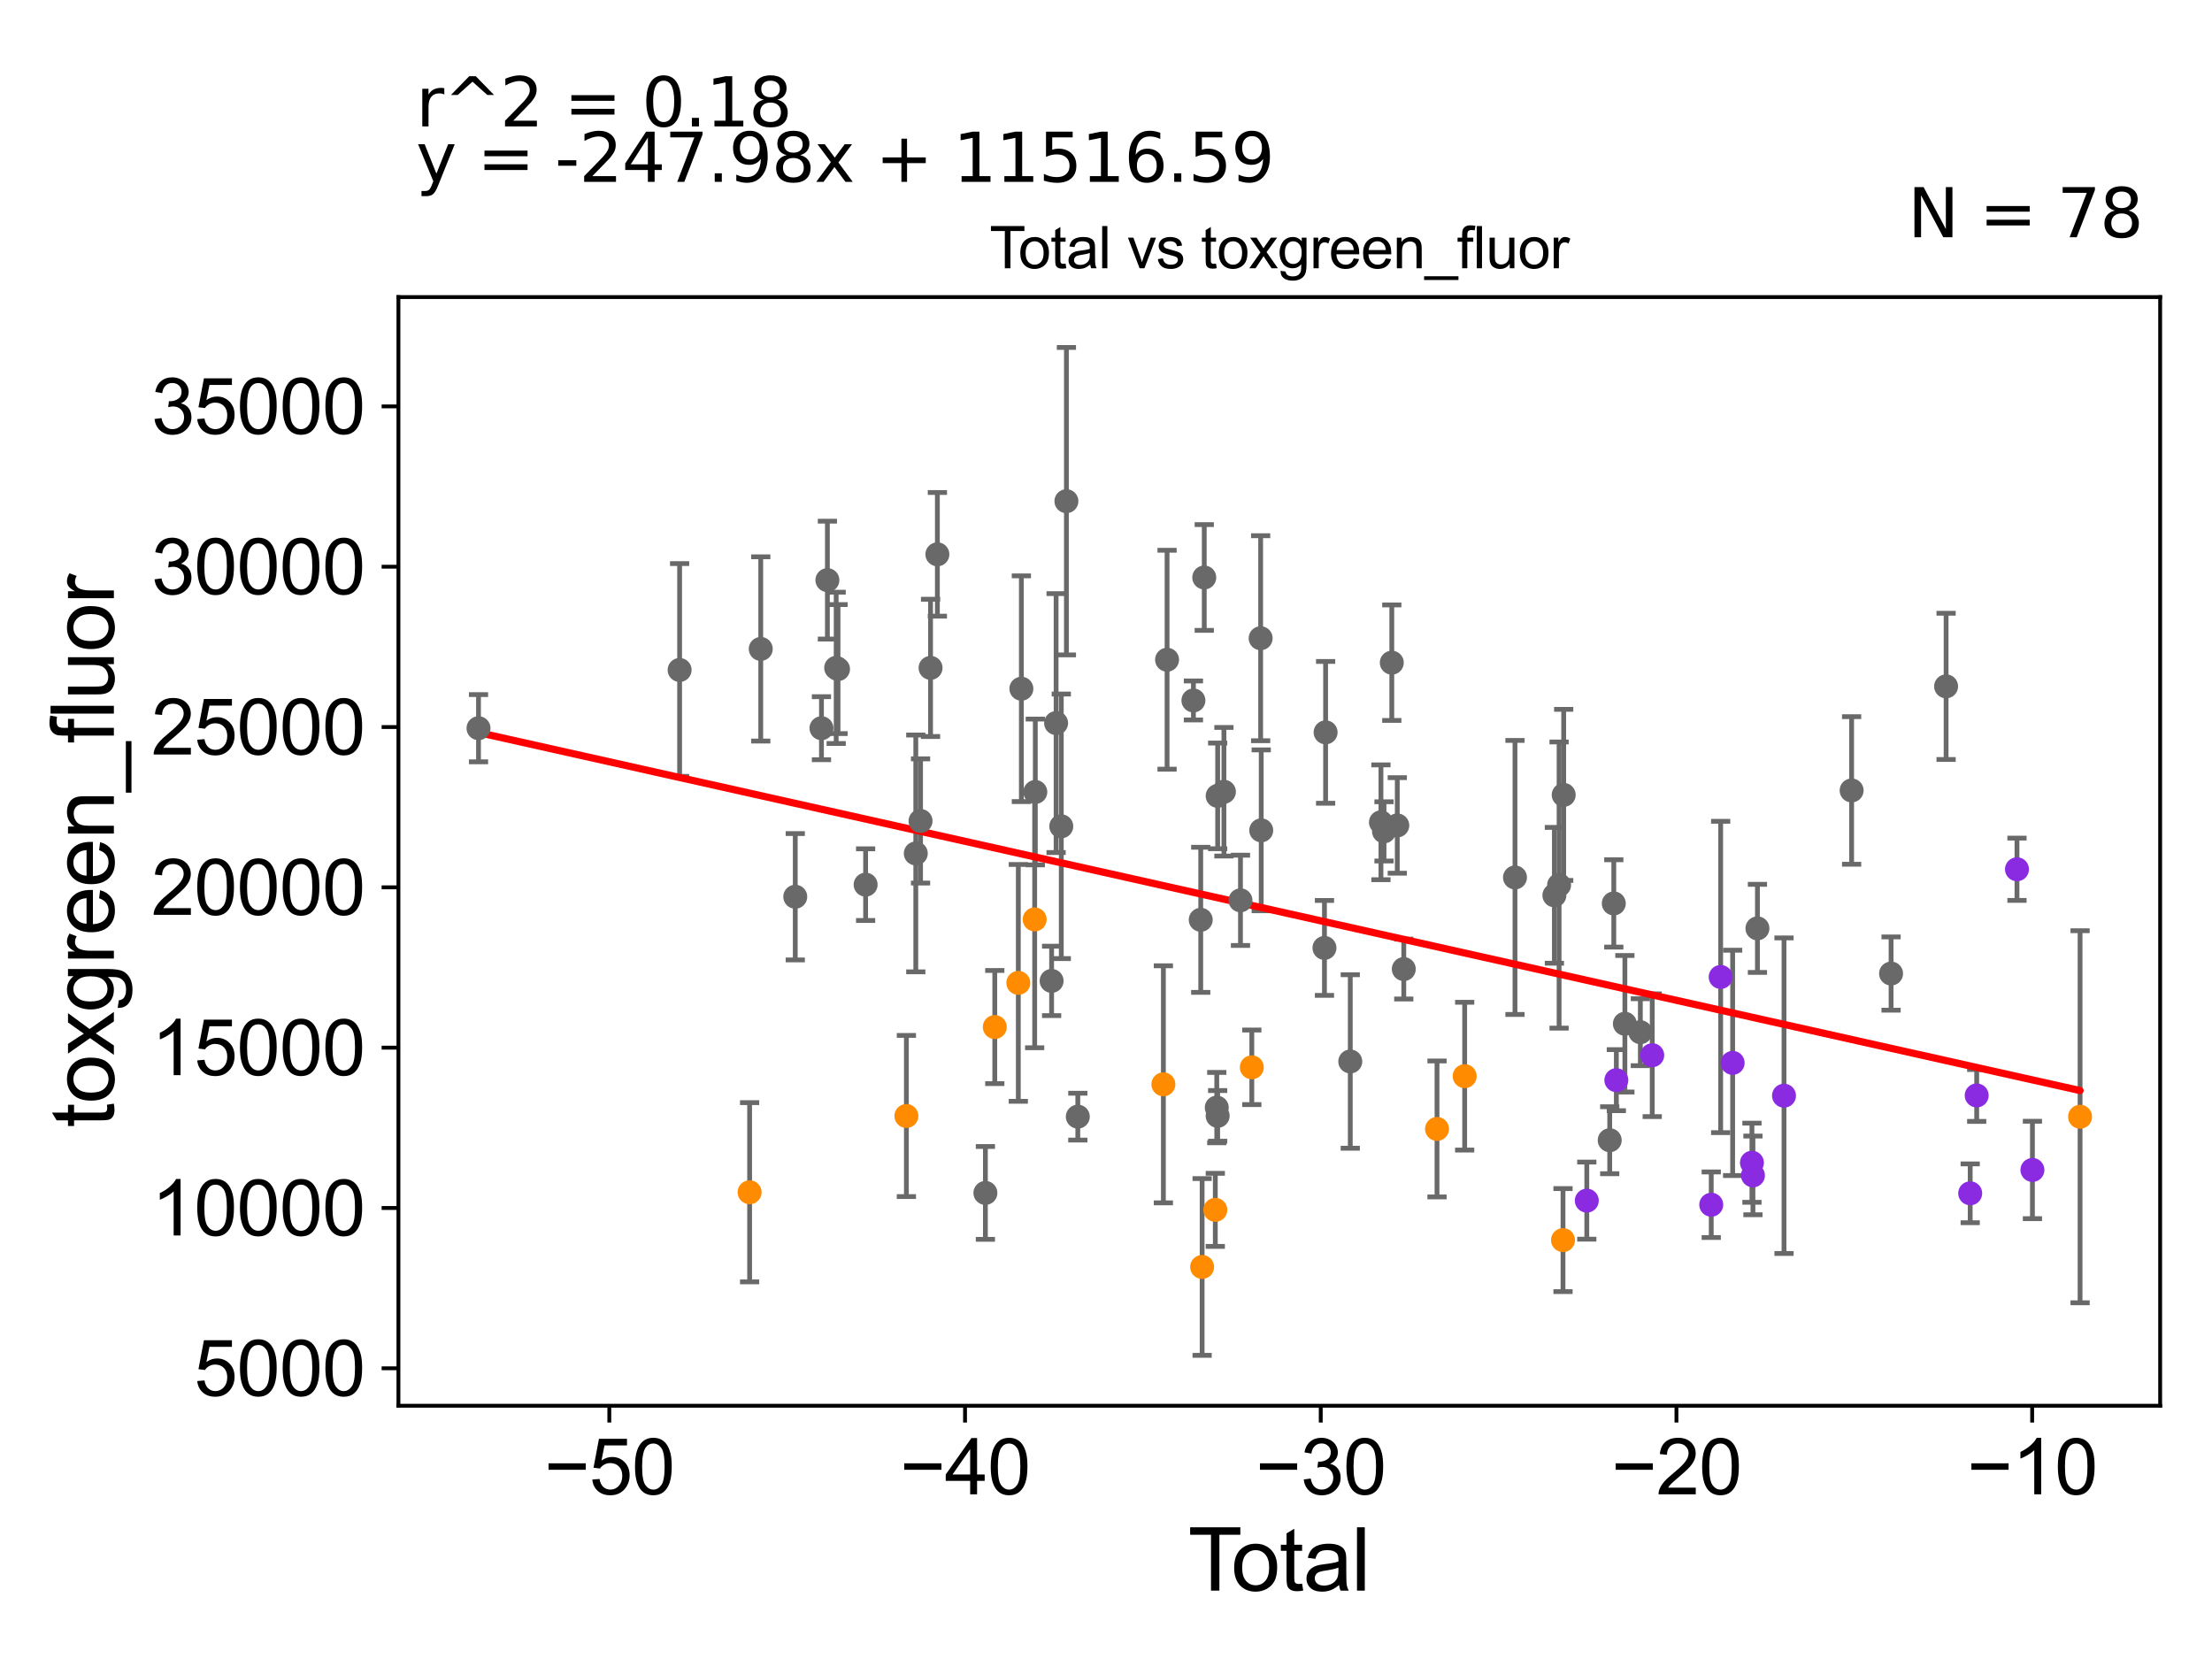<?xml version="1.0" encoding="utf-8" standalone="no"?>
<!DOCTYPE svg PUBLIC "-//W3C//DTD SVG 1.1//EN"
  "http://www.w3.org/Graphics/SVG/1.1/DTD/svg11.dtd">
<svg xmlns:xlink="http://www.w3.org/1999/xlink" width="460.8pt" height="345.6pt" viewBox="0 0 460.8 345.6" xmlns="http://www.w3.org/2000/svg" version="1.1">
 <defs>
  <style type="text/css">*{stroke-linejoin: round; stroke-linecap: butt}</style>
 </defs>
 <g id="figure_1">
  <g id="patch_1">
   <path d="M 0 345.6 
L 460.8 345.6 
L 460.8 0 
L 0 0 
z
" style="fill: #ffffff"/>
  </g>
  <g id="axes_1">
   <g id="patch_2">
    <path d="M 83 292.84 
L 450 292.84 
L 450 61.886 
L 83 61.886 
z
" style="fill: #ffffff"/>
   </g>
   <g id="PathCollection_1">
    <defs>
     <path id="m0ec7dc5590" d="M 0 1.118 
C 0.297 1.118 0.581 1 0.791 0.791 
C 1 0.581 1.118 0.297 1.118 0 
C 1.118 -0.297 1 -0.581 0.791 -0.791 
C 0.581 -1 0.297 -1.118 0 -1.118 
C -0.297 -1.118 -0.581 -1 -0.791 -0.791 
C -1 -0.581 -1.118 -0.297 -1.118 0 
C -1.118 0.297 -1 0.581 -0.791 0.791 
C -0.581 1 -0.297 1.118 0 1.118 
z
" style="stroke: #696969"/>
    </defs>
    <g clip-path="url(#pb6390461d4)">
     <use xlink:href="#m0ec7dc5590" x="99.682" y="151.698" style="fill: #696969; stroke: #696969"/>
     <use xlink:href="#m0ec7dc5590" x="248.611" y="145.917" style="fill: #696969; stroke: #696969"/>
     <use xlink:href="#m0ec7dc5590" x="250.134" y="191.612" style="fill: #696969; stroke: #696969"/>
     <use xlink:href="#m0ec7dc5590" x="336.183" y="188.201" style="fill: #696969; stroke: #696969"/>
     <use xlink:href="#m0ec7dc5590" x="250.868" y="120.3" style="fill: #696969; stroke: #696969"/>
     <use xlink:href="#m0ec7dc5590" x="335.334" y="237.529" style="fill: #696969; stroke: #696969"/>
     <use xlink:href="#m0ec7dc5590" x="253.475" y="230.733" style="fill: #696969; stroke: #696969"/>
     <use xlink:href="#m0ec7dc5590" x="253.661" y="232.456" style="fill: #696969; stroke: #696969"/>
     <use xlink:href="#m0ec7dc5590" x="253.663" y="165.797" style="fill: #696969; stroke: #696969"/>
     <use xlink:href="#m0ec7dc5590" x="254.964" y="164.936" style="fill: #696969; stroke: #696969"/>
     <use xlink:href="#m0ec7dc5590" x="258.414" y="187.554" style="fill: #696969; stroke: #696969"/>
     <use xlink:href="#m0ec7dc5590" x="243.121" y="137.433" style="fill: #696969; stroke: #696969"/>
     <use xlink:href="#m0ec7dc5590" x="325.746" y="165.592" style="fill: #696969; stroke: #696969"/>
     <use xlink:href="#m0ec7dc5590" x="262.735" y="172.976" style="fill: #696969; stroke: #696969"/>
     <use xlink:href="#m0ec7dc5590" x="275.909" y="197.469" style="fill: #696969; stroke: #696969"/>
     <use xlink:href="#m0ec7dc5590" x="276.149" y="152.562" style="fill: #696969; stroke: #696969"/>
     <use xlink:href="#m0ec7dc5590" x="281.287" y="221.125" style="fill: #696969; stroke: #696969"/>
     <use xlink:href="#m0ec7dc5590" x="287.676" y="171.296" style="fill: #696969; stroke: #696969"/>
     <use xlink:href="#m0ec7dc5590" x="288.316" y="173.192" style="fill: #696969; stroke: #696969"/>
     <use xlink:href="#m0ec7dc5590" x="289.936" y="138.047" style="fill: #696969; stroke: #696969"/>
     <use xlink:href="#m0ec7dc5590" x="291.08" y="171.952" style="fill: #696969; stroke: #696969"/>
     <use xlink:href="#m0ec7dc5590" x="292.434" y="201.873" style="fill: #696969; stroke: #696969"/>
     <use xlink:href="#m0ec7dc5590" x="324.787" y="184.37" style="fill: #696969; stroke: #696969"/>
     <use xlink:href="#m0ec7dc5590" x="262.616" y="132.955" style="fill: #696969; stroke: #696969"/>
     <use xlink:href="#m0ec7dc5590" x="315.6" y="182.788" style="fill: #696969; stroke: #696969"/>
     <use xlink:href="#m0ec7dc5590" x="338.493" y="213.267" style="fill: #696969; stroke: #696969"/>
     <use xlink:href="#m0ec7dc5590" x="222.152" y="104.407" style="fill: #696969; stroke: #696969"/>
     <use xlink:href="#m0ec7dc5590" x="141.576" y="139.567" style="fill: #696969; stroke: #696969"/>
     <use xlink:href="#m0ec7dc5590" x="405.408" y="142.982" style="fill: #696969; stroke: #696969"/>
     <use xlink:href="#m0ec7dc5590" x="158.479" y="135.183" style="fill: #696969; stroke: #696969"/>
     <use xlink:href="#m0ec7dc5590" x="165.668" y="186.806" style="fill: #696969; stroke: #696969"/>
     <use xlink:href="#m0ec7dc5590" x="171.126" y="151.699" style="fill: #696969; stroke: #696969"/>
     <use xlink:href="#m0ec7dc5590" x="172.362" y="120.851" style="fill: #696969; stroke: #696969"/>
     <use xlink:href="#m0ec7dc5590" x="174.19" y="139.125" style="fill: #696969; stroke: #696969"/>
     <use xlink:href="#m0ec7dc5590" x="174.575" y="139.384" style="fill: #696969; stroke: #696969"/>
     <use xlink:href="#m0ec7dc5590" x="180.324" y="184.291" style="fill: #696969; stroke: #696969"/>
     <use xlink:href="#m0ec7dc5590" x="393.945" y="202.807" style="fill: #696969; stroke: #696969"/>
     <use xlink:href="#m0ec7dc5590" x="224.528" y="232.617" style="fill: #696969; stroke: #696969"/>
     <use xlink:href="#m0ec7dc5590" x="190.776" y="177.787" style="fill: #696969; stroke: #696969"/>
     <use xlink:href="#m0ec7dc5590" x="193.852" y="139.132" style="fill: #696969; stroke: #696969"/>
     <use xlink:href="#m0ec7dc5590" x="195.273" y="115.475" style="fill: #696969; stroke: #696969"/>
     <use xlink:href="#m0ec7dc5590" x="205.276" y="248.508" style="fill: #696969; stroke: #696969"/>
     <use xlink:href="#m0ec7dc5590" x="385.727" y="164.664" style="fill: #696969; stroke: #696969"/>
     <use xlink:href="#m0ec7dc5590" x="366.106" y="193.397" style="fill: #696969; stroke: #696969"/>
     <use xlink:href="#m0ec7dc5590" x="212.77" y="143.472" style="fill: #696969; stroke: #696969"/>
     <use xlink:href="#m0ec7dc5590" x="341.715" y="215.026" style="fill: #696969; stroke: #696969"/>
     <use xlink:href="#m0ec7dc5590" x="215.674" y="164.985" style="fill: #696969; stroke: #696969"/>
     <use xlink:href="#m0ec7dc5590" x="219.07" y="204.339" style="fill: #696969; stroke: #696969"/>
     <use xlink:href="#m0ec7dc5590" x="220.005" y="150.631" style="fill: #696969; stroke: #696969"/>
     <use xlink:href="#m0ec7dc5590" x="221.085" y="172.137" style="fill: #696969; stroke: #696969"/>
     <use xlink:href="#m0ec7dc5590" x="191.767" y="171.023" style="fill: #696969; stroke: #696969"/>
     <use xlink:href="#m0ec7dc5590" x="323.808" y="186.512" style="fill: #696969; stroke: #696969"/>
    </g>
   </g>
   <g id="PathCollection_2">
    <defs>
     <path id="mb528b46813" d="M 0 1.118 
C 0.297 1.118 0.581 1 0.791 0.791 
C 1 0.581 1.118 0.297 1.118 0 
C 1.118 -0.297 1 -0.581 0.791 -0.791 
C 0.581 -1 0.297 -1.118 0 -1.118 
C -0.297 -1.118 -0.581 -1 -0.791 -0.791 
C -1 -0.581 -1.118 -0.297 -1.118 0 
C -1.118 0.297 -1 0.581 -0.791 0.791 
C -0.581 1 -0.297 1.118 0 1.118 
z
" style="stroke: #ff8c00"/>
    </defs>
    <g clip-path="url(#pb6390461d4)">
     <use xlink:href="#mb528b46813" x="325.603" y="258.336" style="fill: #ff8c00; stroke: #ff8c00"/>
     <use xlink:href="#mb528b46813" x="260.775" y="222.338" style="fill: #ff8c00; stroke: #ff8c00"/>
     <use xlink:href="#mb528b46813" x="299.356" y="235.179" style="fill: #ff8c00; stroke: #ff8c00"/>
     <use xlink:href="#mb528b46813" x="156.159" y="248.37" style="fill: #ff8c00; stroke: #ff8c00"/>
     <use xlink:href="#mb528b46813" x="188.817" y="232.482" style="fill: #ff8c00; stroke: #ff8c00"/>
     <use xlink:href="#mb528b46813" x="207.231" y="213.95" style="fill: #ff8c00; stroke: #ff8c00"/>
     <use xlink:href="#mb528b46813" x="212.134" y="204.751" style="fill: #ff8c00; stroke: #ff8c00"/>
     <use xlink:href="#mb528b46813" x="305.119" y="224.184" style="fill: #ff8c00; stroke: #ff8c00"/>
     <use xlink:href="#mb528b46813" x="215.542" y="191.532" style="fill: #ff8c00; stroke: #ff8c00"/>
     <use xlink:href="#mb528b46813" x="433.318" y="232.637" style="fill: #ff8c00; stroke: #ff8c00"/>
     <use xlink:href="#mb528b46813" x="250.425" y="263.93" style="fill: #ff8c00; stroke: #ff8c00"/>
     <use xlink:href="#mb528b46813" x="253.17" y="252.036" style="fill: #ff8c00; stroke: #ff8c00"/>
     <use xlink:href="#mb528b46813" x="242.354" y="225.885" style="fill: #ff8c00; stroke: #ff8c00"/>
    </g>
   </g>
   <g id="PathCollection_3">
    <defs>
     <path id="m9002eda993" d="M 0 1.118 
C 0.297 1.118 0.581 1 0.791 0.791 
C 1 0.581 1.118 0.297 1.118 0 
C 1.118 -0.297 1 -0.581 0.791 -0.791 
C 0.581 -1 0.297 -1.118 0 -1.118 
C -0.297 -1.118 -0.581 -1 -0.791 -0.791 
C -1 -0.581 -1.118 -0.297 -1.118 0 
C -1.118 0.297 -1 0.581 -0.791 0.791 
C -0.581 1 -0.297 1.118 0 1.118 
z
" style="stroke: #8a2be2"/>
    </defs>
    <g clip-path="url(#pb6390461d4)">
     <use xlink:href="#m9002eda993" x="344.19" y="219.821" style="fill: #8a2be2; stroke: #8a2be2"/>
     <use xlink:href="#m9002eda993" x="356.482" y="250.966" style="fill: #8a2be2; stroke: #8a2be2"/>
     <use xlink:href="#m9002eda993" x="358.447" y="203.518" style="fill: #8a2be2; stroke: #8a2be2"/>
     <use xlink:href="#m9002eda993" x="336.713" y="225.017" style="fill: #8a2be2; stroke: #8a2be2"/>
     <use xlink:href="#m9002eda993" x="364.961" y="242.213" style="fill: #8a2be2; stroke: #8a2be2"/>
     <use xlink:href="#m9002eda993" x="365.17" y="244.855" style="fill: #8a2be2; stroke: #8a2be2"/>
     <use xlink:href="#m9002eda993" x="371.642" y="228.251" style="fill: #8a2be2; stroke: #8a2be2"/>
     <use xlink:href="#m9002eda993" x="330.559" y="250.113" style="fill: #8a2be2; stroke: #8a2be2"/>
     <use xlink:href="#m9002eda993" x="423.392" y="243.723" style="fill: #8a2be2; stroke: #8a2be2"/>
     <use xlink:href="#m9002eda993" x="410.429" y="248.587" style="fill: #8a2be2; stroke: #8a2be2"/>
     <use xlink:href="#m9002eda993" x="411.782" y="228.203" style="fill: #8a2be2; stroke: #8a2be2"/>
     <use xlink:href="#m9002eda993" x="420.173" y="181.083" style="fill: #8a2be2; stroke: #8a2be2"/>
     <use xlink:href="#m9002eda993" x="360.941" y="221.417" style="fill: #8a2be2; stroke: #8a2be2"/>
    </g>
   </g>
   <g id="matplotlib.axis_1">
    <g id="xtick_1">
     <g id="line2d_1">
      <defs>
       <path id="mefadba1987" d="M 0 0 
L 0 3.5 
" style="stroke: #000000; stroke-width: 0.8"/>
      </defs>
      <g>
       <use xlink:href="#mefadba1987" x="126.932" y="292.84" style="stroke: #000000; stroke-width: 0.8"/>
      </g>
     </g>
     <g id="text_1">
      <!-- −50 -->
      <g transform="translate(113.362 311.293)scale(0.16 -0.16)">
       <defs>
        <path id="ArialMT-2212" d="M 3381 1997 
L 356 1997 
L 356 2522 
L 3381 2522 
L 3381 1997 
z
" transform="scale(0.016)"/>
        <path id="ArialMT-35" d="M 266 1200 
L 856 1250 
Q 922 819 1161 601 
Q 1400 384 1738 384 
Q 2144 384 2425 690 
Q 2706 997 2706 1503 
Q 2706 1984 2436 2262 
Q 2166 2541 1728 2541 
Q 1456 2541 1237 2417 
Q 1019 2294 894 2097 
L 366 2166 
L 809 4519 
L 3088 4519 
L 3088 3981 
L 1259 3981 
L 1013 2750 
Q 1425 3038 1878 3038 
Q 2478 3038 2890 2622 
Q 3303 2206 3303 1553 
Q 3303 931 2941 478 
Q 2500 -78 1738 -78 
Q 1113 -78 717 272 
Q 322 622 266 1200 
z
" transform="scale(0.016)"/>
        <path id="ArialMT-30" d="M 266 2259 
Q 266 3072 433 3567 
Q 600 4063 929 4331 
Q 1259 4600 1759 4600 
Q 2128 4600 2406 4451 
Q 2684 4303 2865 4023 
Q 3047 3744 3150 3342 
Q 3253 2941 3253 2259 
Q 3253 1453 3087 958 
Q 2922 463 2592 192 
Q 2263 -78 1759 -78 
Q 1097 -78 719 397 
Q 266 969 266 2259 
z
M 844 2259 
Q 844 1131 1108 757 
Q 1372 384 1759 384 
Q 2147 384 2411 759 
Q 2675 1134 2675 2259 
Q 2675 3391 2411 3762 
Q 2147 4134 1753 4134 
Q 1366 4134 1134 3806 
Q 844 3388 844 2259 
z
" transform="scale(0.016)"/>
       </defs>
       <use xlink:href="#ArialMT-2212"/>
       <use xlink:href="#ArialMT-35" x="58.398"/>
       <use xlink:href="#ArialMT-30" x="114.014"/>
      </g>
     </g>
    </g>
    <g id="xtick_2">
     <g id="line2d_2">
      <g>
       <use xlink:href="#mefadba1987" x="201.034" y="292.84" style="stroke: #000000; stroke-width: 0.8"/>
      </g>
     </g>
     <g id="text_2">
      <!-- −40 -->
      <g transform="translate(187.464 311.293)scale(0.16 -0.16)">
       <defs>
        <path id="ArialMT-34" d="M 2069 0 
L 2069 1097 
L 81 1097 
L 81 1613 
L 2172 4581 
L 2631 4581 
L 2631 1613 
L 3250 1613 
L 3250 1097 
L 2631 1097 
L 2631 0 
L 2069 0 
z
M 2069 1613 
L 2069 3678 
L 634 1613 
L 2069 1613 
z
" transform="scale(0.016)"/>
       </defs>
       <use xlink:href="#ArialMT-2212"/>
       <use xlink:href="#ArialMT-34" x="58.398"/>
       <use xlink:href="#ArialMT-30" x="114.014"/>
      </g>
     </g>
    </g>
    <g id="xtick_3">
     <g id="line2d_3">
      <g>
       <use xlink:href="#mefadba1987" x="275.135" y="292.84" style="stroke: #000000; stroke-width: 0.8"/>
      </g>
     </g>
     <g id="text_3">
      <!-- −30 -->
      <g transform="translate(261.565 311.293)scale(0.16 -0.16)">
       <defs>
        <path id="ArialMT-33" d="M 269 1209 
L 831 1284 
Q 928 806 1161 595 
Q 1394 384 1728 384 
Q 2125 384 2398 659 
Q 2672 934 2672 1341 
Q 2672 1728 2419 1979 
Q 2166 2231 1775 2231 
Q 1616 2231 1378 2169 
L 1441 2663 
Q 1497 2656 1531 2656 
Q 1891 2656 2178 2843 
Q 2466 3031 2466 3422 
Q 2466 3731 2256 3934 
Q 2047 4138 1716 4138 
Q 1388 4138 1169 3931 
Q 950 3725 888 3313 
L 325 3413 
Q 428 3978 793 4289 
Q 1159 4600 1703 4600 
Q 2078 4600 2393 4439 
Q 2709 4278 2876 4000 
Q 3044 3722 3044 3409 
Q 3044 3113 2884 2869 
Q 2725 2625 2413 2481 
Q 2819 2388 3044 2092 
Q 3269 1797 3269 1353 
Q 3269 753 2831 336 
Q 2394 -81 1725 -81 
Q 1122 -81 723 278 
Q 325 638 269 1209 
z
" transform="scale(0.016)"/>
       </defs>
       <use xlink:href="#ArialMT-2212"/>
       <use xlink:href="#ArialMT-33" x="58.398"/>
       <use xlink:href="#ArialMT-30" x="114.014"/>
      </g>
     </g>
    </g>
    <g id="xtick_4">
     <g id="line2d_4">
      <g>
       <use xlink:href="#mefadba1987" x="349.236" y="292.84" style="stroke: #000000; stroke-width: 0.8"/>
      </g>
     </g>
     <g id="text_4">
      <!-- −20 -->
      <g transform="translate(335.666 311.293)scale(0.16 -0.16)">
       <defs>
        <path id="ArialMT-32" d="M 3222 541 
L 3222 0 
L 194 0 
Q 188 203 259 391 
Q 375 700 629 1000 
Q 884 1300 1366 1694 
Q 2113 2306 2375 2664 
Q 2638 3022 2638 3341 
Q 2638 3675 2398 3904 
Q 2159 4134 1775 4134 
Q 1369 4134 1125 3890 
Q 881 3647 878 3216 
L 300 3275 
Q 359 3922 746 4261 
Q 1134 4600 1788 4600 
Q 2447 4600 2831 4234 
Q 3216 3869 3216 3328 
Q 3216 3053 3103 2787 
Q 2991 2522 2730 2228 
Q 2469 1934 1863 1422 
Q 1356 997 1212 845 
Q 1069 694 975 541 
L 3222 541 
z
" transform="scale(0.016)"/>
       </defs>
       <use xlink:href="#ArialMT-2212"/>
       <use xlink:href="#ArialMT-32" x="58.398"/>
       <use xlink:href="#ArialMT-30" x="114.014"/>
      </g>
     </g>
    </g>
    <g id="xtick_5">
     <g id="line2d_5">
      <g>
       <use xlink:href="#mefadba1987" x="423.337" y="292.84" style="stroke: #000000; stroke-width: 0.8"/>
      </g>
     </g>
     <g id="text_5">
      <!-- −10 -->
      <g transform="translate(409.767 311.293)scale(0.16 -0.16)">
       <defs>
        <path id="ArialMT-31" d="M 2384 0 
L 1822 0 
L 1822 3584 
Q 1619 3391 1289 3197 
Q 959 3003 697 2906 
L 697 3450 
Q 1169 3672 1522 3987 
Q 1875 4303 2022 4600 
L 2384 4600 
L 2384 0 
z
" transform="scale(0.016)"/>
       </defs>
       <use xlink:href="#ArialMT-2212"/>
       <use xlink:href="#ArialMT-31" x="58.398"/>
       <use xlink:href="#ArialMT-30" x="114.014"/>
      </g>
     </g>
    </g>
    <g id="text_6">
     <!-- Total -->
     <g transform="translate(247.495 331.357)scale(0.18 -0.18)">
      <defs>
       <path id="ArialMT-54" d="M 1659 0 
L 1659 4041 
L 150 4041 
L 150 4581 
L 3781 4581 
L 3781 4041 
L 2266 4041 
L 2266 0 
L 1659 0 
z
" transform="scale(0.016)"/>
       <path id="ArialMT-6f" d="M 213 1659 
Q 213 2581 725 3025 
Q 1153 3394 1769 3394 
Q 2453 3394 2887 2945 
Q 3322 2497 3322 1706 
Q 3322 1066 3130 698 
Q 2938 331 2570 128 
Q 2203 -75 1769 -75 
Q 1072 -75 642 372 
Q 213 819 213 1659 
z
M 791 1659 
Q 791 1022 1069 705 
Q 1347 388 1769 388 
Q 2188 388 2466 706 
Q 2744 1025 2744 1678 
Q 2744 2294 2464 2611 
Q 2184 2928 1769 2928 
Q 1347 2928 1069 2612 
Q 791 2297 791 1659 
z
" transform="scale(0.016)"/>
       <path id="ArialMT-74" d="M 1650 503 
L 1731 6 
Q 1494 -44 1306 -44 
Q 1000 -44 831 53 
Q 663 150 594 308 
Q 525 466 525 972 
L 525 2881 
L 113 2881 
L 113 3319 
L 525 3319 
L 525 4141 
L 1084 4478 
L 1084 3319 
L 1650 3319 
L 1650 2881 
L 1084 2881 
L 1084 941 
Q 1084 700 1114 631 
Q 1144 563 1211 522 
Q 1278 481 1403 481 
Q 1497 481 1650 503 
z
" transform="scale(0.016)"/>
       <path id="ArialMT-61" d="M 2588 409 
Q 2275 144 1986 34 
Q 1697 -75 1366 -75 
Q 819 -75 525 192 
Q 231 459 231 875 
Q 231 1119 342 1320 
Q 453 1522 633 1644 
Q 813 1766 1038 1828 
Q 1203 1872 1538 1913 
Q 2219 1994 2541 2106 
Q 2544 2222 2544 2253 
Q 2544 2597 2384 2738 
Q 2169 2928 1744 2928 
Q 1347 2928 1158 2789 
Q 969 2650 878 2297 
L 328 2372 
Q 403 2725 575 2942 
Q 747 3159 1072 3276 
Q 1397 3394 1825 3394 
Q 2250 3394 2515 3294 
Q 2781 3194 2906 3042 
Q 3031 2891 3081 2659 
Q 3109 2516 3109 2141 
L 3109 1391 
Q 3109 606 3145 398 
Q 3181 191 3288 0 
L 2700 0 
Q 2613 175 2588 409 
z
M 2541 1666 
Q 2234 1541 1622 1453 
Q 1275 1403 1131 1340 
Q 988 1278 909 1158 
Q 831 1038 831 891 
Q 831 666 1001 516 
Q 1172 366 1500 366 
Q 1825 366 2078 508 
Q 2331 650 2450 897 
Q 2541 1088 2541 1459 
L 2541 1666 
z
" transform="scale(0.016)"/>
       <path id="ArialMT-6c" d="M 409 0 
L 409 4581 
L 972 4581 
L 972 0 
L 409 0 
z
" transform="scale(0.016)"/>
      </defs>
      <use xlink:href="#ArialMT-54"/>
      <use xlink:href="#ArialMT-6f" x="49.959"/>
      <use xlink:href="#ArialMT-74" x="105.574"/>
      <use xlink:href="#ArialMT-61" x="133.357"/>
      <use xlink:href="#ArialMT-6c" x="188.973"/>
     </g>
    </g>
   </g>
   <g id="matplotlib.axis_2">
    <g id="ytick_1">
     <g id="line2d_6">
      <defs>
       <path id="m53f2463c96" d="M 0 0 
L -3.5 0 
" style="stroke: #000000; stroke-width: 0.8"/>
      </defs>
      <g>
       <use xlink:href="#m53f2463c96" x="83" y="285.042" style="stroke: #000000; stroke-width: 0.8"/>
      </g>
     </g>
     <g id="text_7">
      <!-- 5000 -->
      <g transform="translate(40.41 290.769)scale(0.16 -0.16)">
       <use xlink:href="#ArialMT-35"/>
       <use xlink:href="#ArialMT-30" x="55.615"/>
       <use xlink:href="#ArialMT-30" x="111.23"/>
       <use xlink:href="#ArialMT-30" x="166.846"/>
      </g>
     </g>
    </g>
    <g id="ytick_2">
     <g id="line2d_7">
      <g>
       <use xlink:href="#m53f2463c96" x="83" y="251.645" style="stroke: #000000; stroke-width: 0.8"/>
      </g>
     </g>
     <g id="text_8">
      <!-- 10000 -->
      <g transform="translate(31.512 257.371)scale(0.16 -0.16)">
       <use xlink:href="#ArialMT-31"/>
       <use xlink:href="#ArialMT-30" x="55.615"/>
       <use xlink:href="#ArialMT-30" x="111.23"/>
       <use xlink:href="#ArialMT-30" x="166.846"/>
       <use xlink:href="#ArialMT-30" x="222.461"/>
      </g>
     </g>
    </g>
    <g id="ytick_3">
     <g id="line2d_8">
      <g>
       <use xlink:href="#m53f2463c96" x="83" y="218.247" style="stroke: #000000; stroke-width: 0.8"/>
      </g>
     </g>
     <g id="text_9">
      <!-- 15000 -->
      <g transform="translate(31.512 223.973)scale(0.16 -0.16)">
       <use xlink:href="#ArialMT-31"/>
       <use xlink:href="#ArialMT-35" x="55.615"/>
       <use xlink:href="#ArialMT-30" x="111.23"/>
       <use xlink:href="#ArialMT-30" x="166.846"/>
       <use xlink:href="#ArialMT-30" x="222.461"/>
      </g>
     </g>
    </g>
    <g id="ytick_4">
     <g id="line2d_9">
      <g>
       <use xlink:href="#m53f2463c96" x="83" y="184.849" style="stroke: #000000; stroke-width: 0.8"/>
      </g>
     </g>
     <g id="text_10">
      <!-- 20000 -->
      <g transform="translate(31.512 190.575)scale(0.16 -0.16)">
       <use xlink:href="#ArialMT-32"/>
       <use xlink:href="#ArialMT-30" x="55.615"/>
       <use xlink:href="#ArialMT-30" x="111.23"/>
       <use xlink:href="#ArialMT-30" x="166.846"/>
       <use xlink:href="#ArialMT-30" x="222.461"/>
      </g>
     </g>
    </g>
    <g id="ytick_5">
     <g id="line2d_10">
      <g>
       <use xlink:href="#m53f2463c96" x="83" y="151.451" style="stroke: #000000; stroke-width: 0.8"/>
      </g>
     </g>
     <g id="text_11">
      <!-- 25000 -->
      <g transform="translate(31.512 157.177)scale(0.16 -0.16)">
       <use xlink:href="#ArialMT-32"/>
       <use xlink:href="#ArialMT-35" x="55.615"/>
       <use xlink:href="#ArialMT-30" x="111.23"/>
       <use xlink:href="#ArialMT-30" x="166.846"/>
       <use xlink:href="#ArialMT-30" x="222.461"/>
      </g>
     </g>
    </g>
    <g id="ytick_6">
     <g id="line2d_11">
      <g>
       <use xlink:href="#m53f2463c96" x="83" y="118.053" style="stroke: #000000; stroke-width: 0.8"/>
      </g>
     </g>
     <g id="text_12">
      <!-- 30000 -->
      <g transform="translate(31.512 123.779)scale(0.16 -0.16)">
       <use xlink:href="#ArialMT-33"/>
       <use xlink:href="#ArialMT-30" x="55.615"/>
       <use xlink:href="#ArialMT-30" x="111.23"/>
       <use xlink:href="#ArialMT-30" x="166.846"/>
       <use xlink:href="#ArialMT-30" x="222.461"/>
      </g>
     </g>
    </g>
    <g id="ytick_7">
     <g id="line2d_12">
      <g>
       <use xlink:href="#m53f2463c96" x="83" y="84.655" style="stroke: #000000; stroke-width: 0.8"/>
      </g>
     </g>
     <g id="text_13">
      <!-- 35000 -->
      <g transform="translate(31.512 90.381)scale(0.16 -0.16)">
       <use xlink:href="#ArialMT-33"/>
       <use xlink:href="#ArialMT-35" x="55.615"/>
       <use xlink:href="#ArialMT-30" x="111.23"/>
       <use xlink:href="#ArialMT-30" x="166.846"/>
       <use xlink:href="#ArialMT-30" x="222.461"/>
      </g>
     </g>
    </g>
    <g id="text_14">
     <!-- toxgreen_fluor -->
     <g transform="translate(23.724 234.895)rotate(-90)scale(0.18 -0.18)">
      <defs>
       <path id="ArialMT-78" d="M 47 0 
L 1259 1725 
L 138 3319 
L 841 3319 
L 1350 2541 
Q 1494 2319 1581 2169 
Q 1719 2375 1834 2534 
L 2394 3319 
L 3066 3319 
L 1919 1756 
L 3153 0 
L 2463 0 
L 1781 1031 
L 1600 1309 
L 728 0 
L 47 0 
z
" transform="scale(0.016)"/>
       <path id="ArialMT-67" d="M 319 -275 
L 866 -356 
Q 900 -609 1056 -725 
Q 1266 -881 1628 -881 
Q 2019 -881 2231 -725 
Q 2444 -569 2519 -288 
Q 2563 -116 2559 434 
Q 2191 0 1641 0 
Q 956 0 581 494 
Q 206 988 206 1678 
Q 206 2153 378 2554 
Q 550 2956 876 3175 
Q 1203 3394 1644 3394 
Q 2231 3394 2613 2919 
L 2613 3319 
L 3131 3319 
L 3131 450 
Q 3131 -325 2973 -648 
Q 2816 -972 2473 -1159 
Q 2131 -1347 1631 -1347 
Q 1038 -1347 672 -1080 
Q 306 -813 319 -275 
z
M 784 1719 
Q 784 1066 1043 766 
Q 1303 466 1694 466 
Q 2081 466 2343 764 
Q 2606 1063 2606 1700 
Q 2606 2309 2336 2618 
Q 2066 2928 1684 2928 
Q 1309 2928 1046 2623 
Q 784 2319 784 1719 
z
" transform="scale(0.016)"/>
       <path id="ArialMT-72" d="M 416 0 
L 416 3319 
L 922 3319 
L 922 2816 
Q 1116 3169 1280 3281 
Q 1444 3394 1641 3394 
Q 1925 3394 2219 3213 
L 2025 2691 
Q 1819 2813 1613 2813 
Q 1428 2813 1281 2702 
Q 1134 2591 1072 2394 
Q 978 2094 978 1738 
L 978 0 
L 416 0 
z
" transform="scale(0.016)"/>
       <path id="ArialMT-65" d="M 2694 1069 
L 3275 997 
Q 3138 488 2766 206 
Q 2394 -75 1816 -75 
Q 1088 -75 661 373 
Q 234 822 234 1631 
Q 234 2469 665 2931 
Q 1097 3394 1784 3394 
Q 2450 3394 2872 2941 
Q 3294 2488 3294 1666 
Q 3294 1616 3291 1516 
L 816 1516 
Q 847 969 1125 678 
Q 1403 388 1819 388 
Q 2128 388 2347 550 
Q 2566 713 2694 1069 
z
M 847 1978 
L 2700 1978 
Q 2663 2397 2488 2606 
Q 2219 2931 1791 2931 
Q 1403 2931 1139 2672 
Q 875 2413 847 1978 
z
" transform="scale(0.016)"/>
       <path id="ArialMT-6e" d="M 422 0 
L 422 3319 
L 928 3319 
L 928 2847 
Q 1294 3394 1984 3394 
Q 2284 3394 2536 3286 
Q 2788 3178 2913 3003 
Q 3038 2828 3088 2588 
Q 3119 2431 3119 2041 
L 3119 0 
L 2556 0 
L 2556 2019 
Q 2556 2363 2490 2533 
Q 2425 2703 2258 2804 
Q 2091 2906 1866 2906 
Q 1506 2906 1245 2678 
Q 984 2450 984 1813 
L 984 0 
L 422 0 
z
" transform="scale(0.016)"/>
       <path id="ArialMT-5f" d="M -97 -1272 
L -97 -866 
L 3631 -866 
L 3631 -1272 
L -97 -1272 
z
" transform="scale(0.016)"/>
       <path id="ArialMT-66" d="M 556 0 
L 556 2881 
L 59 2881 
L 59 3319 
L 556 3319 
L 556 3672 
Q 556 4006 616 4169 
Q 697 4388 901 4523 
Q 1106 4659 1475 4659 
Q 1713 4659 2000 4603 
L 1916 4113 
Q 1741 4144 1584 4144 
Q 1328 4144 1222 4034 
Q 1116 3925 1116 3625 
L 1116 3319 
L 1763 3319 
L 1763 2881 
L 1116 2881 
L 1116 0 
L 556 0 
z
" transform="scale(0.016)"/>
       <path id="ArialMT-75" d="M 2597 0 
L 2597 488 
Q 2209 -75 1544 -75 
Q 1250 -75 995 37 
Q 741 150 617 320 
Q 494 491 444 738 
Q 409 903 409 1263 
L 409 3319 
L 972 3319 
L 972 1478 
Q 972 1038 1006 884 
Q 1059 663 1231 536 
Q 1403 409 1656 409 
Q 1909 409 2131 539 
Q 2353 669 2445 892 
Q 2538 1116 2538 1541 
L 2538 3319 
L 3100 3319 
L 3100 0 
L 2597 0 
z
" transform="scale(0.016)"/>
      </defs>
      <use xlink:href="#ArialMT-74"/>
      <use xlink:href="#ArialMT-6f" x="27.783"/>
      <use xlink:href="#ArialMT-78" x="83.398"/>
      <use xlink:href="#ArialMT-67" x="133.398"/>
      <use xlink:href="#ArialMT-72" x="189.014"/>
      <use xlink:href="#ArialMT-65" x="222.314"/>
      <use xlink:href="#ArialMT-65" x="277.93"/>
      <use xlink:href="#ArialMT-6e" x="333.545"/>
      <use xlink:href="#ArialMT-5f" x="389.16"/>
      <use xlink:href="#ArialMT-66" x="444.775"/>
      <use xlink:href="#ArialMT-6c" x="472.559"/>
      <use xlink:href="#ArialMT-75" x="494.775"/>
      <use xlink:href="#ArialMT-6f" x="550.391"/>
      <use xlink:href="#ArialMT-72" x="606.006"/>
     </g>
    </g>
   </g>
   <g id="LineCollection_1">
    <path d="M 99.682 158.7 
L 99.682 144.695 
" clip-path="url(#pb6390461d4)" style="fill: none; stroke: #696969"/>
    <path d="M 248.611 149.981 
L 248.611 141.852 
" clip-path="url(#pb6390461d4)" style="fill: none; stroke: #696969"/>
    <path d="M 250.134 206.725 
L 250.134 176.5 
" clip-path="url(#pb6390461d4)" style="fill: none; stroke: #696969"/>
    <path d="M 336.183 197.295 
L 336.183 179.106 
" clip-path="url(#pb6390461d4)" style="fill: none; stroke: #696969"/>
    <path d="M 250.868 131.314 
L 250.868 109.286 
" clip-path="url(#pb6390461d4)" style="fill: none; stroke: #696969"/>
    <path d="M 335.334 244.505 
L 335.334 230.554 
" clip-path="url(#pb6390461d4)" style="fill: none; stroke: #696969"/>
    <path d="M 253.475 238.059 
L 253.475 223.407 
" clip-path="url(#pb6390461d4)" style="fill: none; stroke: #696969"/>
    <path d="M 253.661 237.731 
L 253.661 227.181 
" clip-path="url(#pb6390461d4)" style="fill: none; stroke: #696969"/>
    <path d="M 253.663 176.804 
L 253.663 154.79 
" clip-path="url(#pb6390461d4)" style="fill: none; stroke: #696969"/>
    <path d="M 254.964 178.333 
L 254.964 151.538 
" clip-path="url(#pb6390461d4)" style="fill: none; stroke: #696969"/>
    <path d="M 258.414 196.957 
L 258.414 178.151 
" clip-path="url(#pb6390461d4)" style="fill: none; stroke: #696969"/>
    <path d="M 243.121 160.236 
L 243.121 114.631 
" clip-path="url(#pb6390461d4)" style="fill: none; stroke: #696969"/>
    <path d="M 325.746 183.411 
L 325.746 147.773 
" clip-path="url(#pb6390461d4)" style="fill: none; stroke: #696969"/>
    <path d="M 262.735 189.734 
L 262.735 156.218 
" clip-path="url(#pb6390461d4)" style="fill: none; stroke: #696969"/>
    <path d="M 275.909 207.356 
L 275.909 187.583 
" clip-path="url(#pb6390461d4)" style="fill: none; stroke: #696969"/>
    <path d="M 276.149 167.334 
L 276.149 137.791 
" clip-path="url(#pb6390461d4)" style="fill: none; stroke: #696969"/>
    <path d="M 281.287 239.199 
L 281.287 203.052 
" clip-path="url(#pb6390461d4)" style="fill: none; stroke: #696969"/>
    <path d="M 287.676 183.254 
L 287.676 159.338 
" clip-path="url(#pb6390461d4)" style="fill: none; stroke: #696969"/>
    <path d="M 288.316 179.359 
L 288.316 167.024 
" clip-path="url(#pb6390461d4)" style="fill: none; stroke: #696969"/>
    <path d="M 289.936 150.077 
L 289.936 126.018 
" clip-path="url(#pb6390461d4)" style="fill: none; stroke: #696969"/>
    <path d="M 291.08 181.903 
L 291.08 162.001 
" clip-path="url(#pb6390461d4)" style="fill: none; stroke: #696969"/>
    <path d="M 292.434 208.11 
L 292.434 195.637 
" clip-path="url(#pb6390461d4)" style="fill: none; stroke: #696969"/>
    <path d="M 324.787 214.18 
L 324.787 154.561 
" clip-path="url(#pb6390461d4)" style="fill: none; stroke: #696969"/>
    <path d="M 262.616 154.31 
L 262.616 111.599 
" clip-path="url(#pb6390461d4)" style="fill: none; stroke: #696969"/>
    <path d="M 315.6 211.329 
L 315.6 154.247 
" clip-path="url(#pb6390461d4)" style="fill: none; stroke: #696969"/>
    <path d="M 338.493 227.489 
L 338.493 199.045 
" clip-path="url(#pb6390461d4)" style="fill: none; stroke: #696969"/>
    <path d="M 222.152 136.43 
L 222.152 72.384 
" clip-path="url(#pb6390461d4)" style="fill: none; stroke: #696969"/>
    <path d="M 141.576 161.732 
L 141.576 117.402 
" clip-path="url(#pb6390461d4)" style="fill: none; stroke: #696969"/>
    <path d="M 405.408 158.217 
L 405.408 127.748 
" clip-path="url(#pb6390461d4)" style="fill: none; stroke: #696969"/>
    <path d="M 158.479 154.373 
L 158.479 115.992 
" clip-path="url(#pb6390461d4)" style="fill: none; stroke: #696969"/>
    <path d="M 165.668 199.965 
L 165.668 173.647 
" clip-path="url(#pb6390461d4)" style="fill: none; stroke: #696969"/>
    <path d="M 171.126 158.265 
L 171.126 145.133 
" clip-path="url(#pb6390461d4)" style="fill: none; stroke: #696969"/>
    <path d="M 172.362 133.13 
L 172.362 108.572 
" clip-path="url(#pb6390461d4)" style="fill: none; stroke: #696969"/>
    <path d="M 174.19 154.884 
L 174.19 123.366 
" clip-path="url(#pb6390461d4)" style="fill: none; stroke: #696969"/>
    <path d="M 174.575 152.819 
L 174.575 125.949 
" clip-path="url(#pb6390461d4)" style="fill: none; stroke: #696969"/>
    <path d="M 180.324 191.755 
L 180.324 176.826 
" clip-path="url(#pb6390461d4)" style="fill: none; stroke: #696969"/>
    <path d="M 393.945 210.438 
L 393.945 195.176 
" clip-path="url(#pb6390461d4)" style="fill: none; stroke: #696969"/>
    <path d="M 224.528 237.498 
L 224.528 227.736 
" clip-path="url(#pb6390461d4)" style="fill: none; stroke: #696969"/>
    <path d="M 190.776 202.454 
L 190.776 153.119 
" clip-path="url(#pb6390461d4)" style="fill: none; stroke: #696969"/>
    <path d="M 193.852 153.43 
L 193.852 124.833 
" clip-path="url(#pb6390461d4)" style="fill: none; stroke: #696969"/>
    <path d="M 195.273 128.354 
L 195.273 102.596 
" clip-path="url(#pb6390461d4)" style="fill: none; stroke: #696969"/>
    <path d="M 205.276 258.178 
L 205.276 238.838 
" clip-path="url(#pb6390461d4)" style="fill: none; stroke: #696969"/>
    <path d="M 385.727 180.038 
L 385.727 149.29 
" clip-path="url(#pb6390461d4)" style="fill: none; stroke: #696969"/>
    <path d="M 366.106 202.572 
L 366.106 184.222 
" clip-path="url(#pb6390461d4)" style="fill: none; stroke: #696969"/>
    <path d="M 212.77 166.982 
L 212.77 119.961 
" clip-path="url(#pb6390461d4)" style="fill: none; stroke: #696969"/>
    <path d="M 341.715 222.001 
L 341.715 208.052 
" clip-path="url(#pb6390461d4)" style="fill: none; stroke: #696969"/>
    <path d="M 215.674 180.17 
L 215.674 149.799 
" clip-path="url(#pb6390461d4)" style="fill: none; stroke: #696969"/>
    <path d="M 219.07 211.568 
L 219.07 197.11 
" clip-path="url(#pb6390461d4)" style="fill: none; stroke: #696969"/>
    <path d="M 220.005 177.599 
L 220.005 123.663 
" clip-path="url(#pb6390461d4)" style="fill: none; stroke: #696969"/>
    <path d="M 221.085 199.693 
L 221.085 144.582 
" clip-path="url(#pb6390461d4)" style="fill: none; stroke: #696969"/>
    <path d="M 191.767 183.958 
L 191.767 158.087 
" clip-path="url(#pb6390461d4)" style="fill: none; stroke: #696969"/>
    <path d="M 323.808 200.66 
L 323.808 172.364 
" clip-path="url(#pb6390461d4)" style="fill: none; stroke: #696969"/>
   </g>
   <g id="line2d_13">
    <defs>
     <path id="m0af10b4d5b" d="M 2 0 
L -2 -0 
" style="stroke: #696969"/>
    </defs>
    <g clip-path="url(#pb6390461d4)">
     <use xlink:href="#m0af10b4d5b" x="99.682" y="158.7" style="fill: #696969; stroke: #696969"/>
     <use xlink:href="#m0af10b4d5b" x="248.611" y="149.981" style="fill: #696969; stroke: #696969"/>
     <use xlink:href="#m0af10b4d5b" x="250.134" y="206.725" style="fill: #696969; stroke: #696969"/>
     <use xlink:href="#m0af10b4d5b" x="336.183" y="197.295" style="fill: #696969; stroke: #696969"/>
     <use xlink:href="#m0af10b4d5b" x="250.868" y="131.314" style="fill: #696969; stroke: #696969"/>
     <use xlink:href="#m0af10b4d5b" x="335.334" y="244.505" style="fill: #696969; stroke: #696969"/>
     <use xlink:href="#m0af10b4d5b" x="253.475" y="238.059" style="fill: #696969; stroke: #696969"/>
     <use xlink:href="#m0af10b4d5b" x="253.661" y="237.731" style="fill: #696969; stroke: #696969"/>
     <use xlink:href="#m0af10b4d5b" x="253.663" y="176.804" style="fill: #696969; stroke: #696969"/>
     <use xlink:href="#m0af10b4d5b" x="254.964" y="178.333" style="fill: #696969; stroke: #696969"/>
     <use xlink:href="#m0af10b4d5b" x="258.414" y="196.957" style="fill: #696969; stroke: #696969"/>
     <use xlink:href="#m0af10b4d5b" x="243.121" y="160.236" style="fill: #696969; stroke: #696969"/>
     <use xlink:href="#m0af10b4d5b" x="325.746" y="183.411" style="fill: #696969; stroke: #696969"/>
     <use xlink:href="#m0af10b4d5b" x="262.735" y="189.734" style="fill: #696969; stroke: #696969"/>
     <use xlink:href="#m0af10b4d5b" x="275.909" y="207.356" style="fill: #696969; stroke: #696969"/>
     <use xlink:href="#m0af10b4d5b" x="276.149" y="167.334" style="fill: #696969; stroke: #696969"/>
     <use xlink:href="#m0af10b4d5b" x="281.287" y="239.199" style="fill: #696969; stroke: #696969"/>
     <use xlink:href="#m0af10b4d5b" x="287.676" y="183.254" style="fill: #696969; stroke: #696969"/>
     <use xlink:href="#m0af10b4d5b" x="288.316" y="179.359" style="fill: #696969; stroke: #696969"/>
     <use xlink:href="#m0af10b4d5b" x="289.936" y="150.077" style="fill: #696969; stroke: #696969"/>
     <use xlink:href="#m0af10b4d5b" x="291.08" y="181.903" style="fill: #696969; stroke: #696969"/>
     <use xlink:href="#m0af10b4d5b" x="292.434" y="208.11" style="fill: #696969; stroke: #696969"/>
     <use xlink:href="#m0af10b4d5b" x="324.787" y="214.18" style="fill: #696969; stroke: #696969"/>
     <use xlink:href="#m0af10b4d5b" x="262.616" y="154.31" style="fill: #696969; stroke: #696969"/>
     <use xlink:href="#m0af10b4d5b" x="315.6" y="211.329" style="fill: #696969; stroke: #696969"/>
     <use xlink:href="#m0af10b4d5b" x="338.493" y="227.489" style="fill: #696969; stroke: #696969"/>
     <use xlink:href="#m0af10b4d5b" x="222.152" y="136.43" style="fill: #696969; stroke: #696969"/>
     <use xlink:href="#m0af10b4d5b" x="141.576" y="161.732" style="fill: #696969; stroke: #696969"/>
     <use xlink:href="#m0af10b4d5b" x="405.408" y="158.217" style="fill: #696969; stroke: #696969"/>
     <use xlink:href="#m0af10b4d5b" x="158.479" y="154.373" style="fill: #696969; stroke: #696969"/>
     <use xlink:href="#m0af10b4d5b" x="165.668" y="199.965" style="fill: #696969; stroke: #696969"/>
     <use xlink:href="#m0af10b4d5b" x="171.126" y="158.265" style="fill: #696969; stroke: #696969"/>
     <use xlink:href="#m0af10b4d5b" x="172.362" y="133.13" style="fill: #696969; stroke: #696969"/>
     <use xlink:href="#m0af10b4d5b" x="174.19" y="154.884" style="fill: #696969; stroke: #696969"/>
     <use xlink:href="#m0af10b4d5b" x="174.575" y="152.819" style="fill: #696969; stroke: #696969"/>
     <use xlink:href="#m0af10b4d5b" x="180.324" y="191.755" style="fill: #696969; stroke: #696969"/>
     <use xlink:href="#m0af10b4d5b" x="393.945" y="210.438" style="fill: #696969; stroke: #696969"/>
     <use xlink:href="#m0af10b4d5b" x="224.528" y="237.498" style="fill: #696969; stroke: #696969"/>
     <use xlink:href="#m0af10b4d5b" x="190.776" y="202.454" style="fill: #696969; stroke: #696969"/>
     <use xlink:href="#m0af10b4d5b" x="193.852" y="153.43" style="fill: #696969; stroke: #696969"/>
     <use xlink:href="#m0af10b4d5b" x="195.273" y="128.354" style="fill: #696969; stroke: #696969"/>
     <use xlink:href="#m0af10b4d5b" x="205.276" y="258.178" style="fill: #696969; stroke: #696969"/>
     <use xlink:href="#m0af10b4d5b" x="385.727" y="180.038" style="fill: #696969; stroke: #696969"/>
     <use xlink:href="#m0af10b4d5b" x="366.106" y="202.572" style="fill: #696969; stroke: #696969"/>
     <use xlink:href="#m0af10b4d5b" x="212.77" y="166.982" style="fill: #696969; stroke: #696969"/>
     <use xlink:href="#m0af10b4d5b" x="341.715" y="222.001" style="fill: #696969; stroke: #696969"/>
     <use xlink:href="#m0af10b4d5b" x="215.674" y="180.17" style="fill: #696969; stroke: #696969"/>
     <use xlink:href="#m0af10b4d5b" x="219.07" y="211.568" style="fill: #696969; stroke: #696969"/>
     <use xlink:href="#m0af10b4d5b" x="220.005" y="177.599" style="fill: #696969; stroke: #696969"/>
     <use xlink:href="#m0af10b4d5b" x="221.085" y="199.693" style="fill: #696969; stroke: #696969"/>
     <use xlink:href="#m0af10b4d5b" x="191.767" y="183.958" style="fill: #696969; stroke: #696969"/>
     <use xlink:href="#m0af10b4d5b" x="323.808" y="200.66" style="fill: #696969; stroke: #696969"/>
    </g>
   </g>
   <g id="line2d_14">
    <g clip-path="url(#pb6390461d4)">
     <use xlink:href="#m0af10b4d5b" x="99.682" y="144.695" style="fill: #696969; stroke: #696969"/>
     <use xlink:href="#m0af10b4d5b" x="248.611" y="141.852" style="fill: #696969; stroke: #696969"/>
     <use xlink:href="#m0af10b4d5b" x="250.134" y="176.5" style="fill: #696969; stroke: #696969"/>
     <use xlink:href="#m0af10b4d5b" x="336.183" y="179.106" style="fill: #696969; stroke: #696969"/>
     <use xlink:href="#m0af10b4d5b" x="250.868" y="109.286" style="fill: #696969; stroke: #696969"/>
     <use xlink:href="#m0af10b4d5b" x="335.334" y="230.554" style="fill: #696969; stroke: #696969"/>
     <use xlink:href="#m0af10b4d5b" x="253.475" y="223.407" style="fill: #696969; stroke: #696969"/>
     <use xlink:href="#m0af10b4d5b" x="253.661" y="227.181" style="fill: #696969; stroke: #696969"/>
     <use xlink:href="#m0af10b4d5b" x="253.663" y="154.79" style="fill: #696969; stroke: #696969"/>
     <use xlink:href="#m0af10b4d5b" x="254.964" y="151.538" style="fill: #696969; stroke: #696969"/>
     <use xlink:href="#m0af10b4d5b" x="258.414" y="178.151" style="fill: #696969; stroke: #696969"/>
     <use xlink:href="#m0af10b4d5b" x="243.121" y="114.631" style="fill: #696969; stroke: #696969"/>
     <use xlink:href="#m0af10b4d5b" x="325.746" y="147.773" style="fill: #696969; stroke: #696969"/>
     <use xlink:href="#m0af10b4d5b" x="262.735" y="156.218" style="fill: #696969; stroke: #696969"/>
     <use xlink:href="#m0af10b4d5b" x="275.909" y="187.583" style="fill: #696969; stroke: #696969"/>
     <use xlink:href="#m0af10b4d5b" x="276.149" y="137.791" style="fill: #696969; stroke: #696969"/>
     <use xlink:href="#m0af10b4d5b" x="281.287" y="203.052" style="fill: #696969; stroke: #696969"/>
     <use xlink:href="#m0af10b4d5b" x="287.676" y="159.338" style="fill: #696969; stroke: #696969"/>
     <use xlink:href="#m0af10b4d5b" x="288.316" y="167.024" style="fill: #696969; stroke: #696969"/>
     <use xlink:href="#m0af10b4d5b" x="289.936" y="126.018" style="fill: #696969; stroke: #696969"/>
     <use xlink:href="#m0af10b4d5b" x="291.08" y="162.001" style="fill: #696969; stroke: #696969"/>
     <use xlink:href="#m0af10b4d5b" x="292.434" y="195.637" style="fill: #696969; stroke: #696969"/>
     <use xlink:href="#m0af10b4d5b" x="324.787" y="154.561" style="fill: #696969; stroke: #696969"/>
     <use xlink:href="#m0af10b4d5b" x="262.616" y="111.599" style="fill: #696969; stroke: #696969"/>
     <use xlink:href="#m0af10b4d5b" x="315.6" y="154.247" style="fill: #696969; stroke: #696969"/>
     <use xlink:href="#m0af10b4d5b" x="338.493" y="199.045" style="fill: #696969; stroke: #696969"/>
     <use xlink:href="#m0af10b4d5b" x="222.152" y="72.384" style="fill: #696969; stroke: #696969"/>
     <use xlink:href="#m0af10b4d5b" x="141.576" y="117.402" style="fill: #696969; stroke: #696969"/>
     <use xlink:href="#m0af10b4d5b" x="405.408" y="127.748" style="fill: #696969; stroke: #696969"/>
     <use xlink:href="#m0af10b4d5b" x="158.479" y="115.992" style="fill: #696969; stroke: #696969"/>
     <use xlink:href="#m0af10b4d5b" x="165.668" y="173.647" style="fill: #696969; stroke: #696969"/>
     <use xlink:href="#m0af10b4d5b" x="171.126" y="145.133" style="fill: #696969; stroke: #696969"/>
     <use xlink:href="#m0af10b4d5b" x="172.362" y="108.572" style="fill: #696969; stroke: #696969"/>
     <use xlink:href="#m0af10b4d5b" x="174.19" y="123.366" style="fill: #696969; stroke: #696969"/>
     <use xlink:href="#m0af10b4d5b" x="174.575" y="125.949" style="fill: #696969; stroke: #696969"/>
     <use xlink:href="#m0af10b4d5b" x="180.324" y="176.826" style="fill: #696969; stroke: #696969"/>
     <use xlink:href="#m0af10b4d5b" x="393.945" y="195.176" style="fill: #696969; stroke: #696969"/>
     <use xlink:href="#m0af10b4d5b" x="224.528" y="227.736" style="fill: #696969; stroke: #696969"/>
     <use xlink:href="#m0af10b4d5b" x="190.776" y="153.119" style="fill: #696969; stroke: #696969"/>
     <use xlink:href="#m0af10b4d5b" x="193.852" y="124.833" style="fill: #696969; stroke: #696969"/>
     <use xlink:href="#m0af10b4d5b" x="195.273" y="102.596" style="fill: #696969; stroke: #696969"/>
     <use xlink:href="#m0af10b4d5b" x="205.276" y="238.838" style="fill: #696969; stroke: #696969"/>
     <use xlink:href="#m0af10b4d5b" x="385.727" y="149.29" style="fill: #696969; stroke: #696969"/>
     <use xlink:href="#m0af10b4d5b" x="366.106" y="184.222" style="fill: #696969; stroke: #696969"/>
     <use xlink:href="#m0af10b4d5b" x="212.77" y="119.961" style="fill: #696969; stroke: #696969"/>
     <use xlink:href="#m0af10b4d5b" x="341.715" y="208.052" style="fill: #696969; stroke: #696969"/>
     <use xlink:href="#m0af10b4d5b" x="215.674" y="149.799" style="fill: #696969; stroke: #696969"/>
     <use xlink:href="#m0af10b4d5b" x="219.07" y="197.11" style="fill: #696969; stroke: #696969"/>
     <use xlink:href="#m0af10b4d5b" x="220.005" y="123.663" style="fill: #696969; stroke: #696969"/>
     <use xlink:href="#m0af10b4d5b" x="221.085" y="144.582" style="fill: #696969; stroke: #696969"/>
     <use xlink:href="#m0af10b4d5b" x="191.767" y="158.087" style="fill: #696969; stroke: #696969"/>
     <use xlink:href="#m0af10b4d5b" x="323.808" y="172.364" style="fill: #696969; stroke: #696969"/>
    </g>
   </g>
   <g id="LineCollection_2">
    <path d="M 325.603 269.066 
L 325.603 247.605 
" clip-path="url(#pb6390461d4)" style="fill: none; stroke: #696969"/>
    <path d="M 260.775 230.104 
L 260.775 214.573 
" clip-path="url(#pb6390461d4)" style="fill: none; stroke: #696969"/>
    <path d="M 299.356 249.343 
L 299.356 221.016 
" clip-path="url(#pb6390461d4)" style="fill: none; stroke: #696969"/>
    <path d="M 156.159 267.04 
L 156.159 229.701 
" clip-path="url(#pb6390461d4)" style="fill: none; stroke: #696969"/>
    <path d="M 188.817 249.272 
L 188.817 215.693 
" clip-path="url(#pb6390461d4)" style="fill: none; stroke: #696969"/>
    <path d="M 207.231 225.736 
L 207.231 202.165 
" clip-path="url(#pb6390461d4)" style="fill: none; stroke: #696969"/>
    <path d="M 212.134 229.419 
L 212.134 180.083 
" clip-path="url(#pb6390461d4)" style="fill: none; stroke: #696969"/>
    <path d="M 305.119 239.577 
L 305.119 208.792 
" clip-path="url(#pb6390461d4)" style="fill: none; stroke: #696969"/>
    <path d="M 215.542 218.267 
L 215.542 164.796 
" clip-path="url(#pb6390461d4)" style="fill: none; stroke: #696969"/>
    <path d="M 433.318 271.393 
L 433.318 193.882 
" clip-path="url(#pb6390461d4)" style="fill: none; stroke: #696969"/>
    <path d="M 250.425 282.342 
L 250.425 245.519 
" clip-path="url(#pb6390461d4)" style="fill: none; stroke: #696969"/>
    <path d="M 253.17 259.644 
L 253.17 244.428 
" clip-path="url(#pb6390461d4)" style="fill: none; stroke: #696969"/>
    <path d="M 242.354 250.578 
L 242.354 201.193 
" clip-path="url(#pb6390461d4)" style="fill: none; stroke: #696969"/>
   </g>
   <g id="line2d_15">
    <g clip-path="url(#pb6390461d4)">
     <use xlink:href="#m0af10b4d5b" x="325.603" y="269.066" style="fill: #696969; stroke: #696969"/>
     <use xlink:href="#m0af10b4d5b" x="260.775" y="230.104" style="fill: #696969; stroke: #696969"/>
     <use xlink:href="#m0af10b4d5b" x="299.356" y="249.343" style="fill: #696969; stroke: #696969"/>
     <use xlink:href="#m0af10b4d5b" x="156.159" y="267.04" style="fill: #696969; stroke: #696969"/>
     <use xlink:href="#m0af10b4d5b" x="188.817" y="249.272" style="fill: #696969; stroke: #696969"/>
     <use xlink:href="#m0af10b4d5b" x="207.231" y="225.736" style="fill: #696969; stroke: #696969"/>
     <use xlink:href="#m0af10b4d5b" x="212.134" y="229.419" style="fill: #696969; stroke: #696969"/>
     <use xlink:href="#m0af10b4d5b" x="305.119" y="239.577" style="fill: #696969; stroke: #696969"/>
     <use xlink:href="#m0af10b4d5b" x="215.542" y="218.267" style="fill: #696969; stroke: #696969"/>
     <use xlink:href="#m0af10b4d5b" x="433.318" y="271.393" style="fill: #696969; stroke: #696969"/>
     <use xlink:href="#m0af10b4d5b" x="250.425" y="282.342" style="fill: #696969; stroke: #696969"/>
     <use xlink:href="#m0af10b4d5b" x="253.17" y="259.644" style="fill: #696969; stroke: #696969"/>
     <use xlink:href="#m0af10b4d5b" x="242.354" y="250.578" style="fill: #696969; stroke: #696969"/>
    </g>
   </g>
   <g id="line2d_16">
    <g clip-path="url(#pb6390461d4)">
     <use xlink:href="#m0af10b4d5b" x="325.603" y="247.605" style="fill: #696969; stroke: #696969"/>
     <use xlink:href="#m0af10b4d5b" x="260.775" y="214.573" style="fill: #696969; stroke: #696969"/>
     <use xlink:href="#m0af10b4d5b" x="299.356" y="221.016" style="fill: #696969; stroke: #696969"/>
     <use xlink:href="#m0af10b4d5b" x="156.159" y="229.701" style="fill: #696969; stroke: #696969"/>
     <use xlink:href="#m0af10b4d5b" x="188.817" y="215.693" style="fill: #696969; stroke: #696969"/>
     <use xlink:href="#m0af10b4d5b" x="207.231" y="202.165" style="fill: #696969; stroke: #696969"/>
     <use xlink:href="#m0af10b4d5b" x="212.134" y="180.083" style="fill: #696969; stroke: #696969"/>
     <use xlink:href="#m0af10b4d5b" x="305.119" y="208.792" style="fill: #696969; stroke: #696969"/>
     <use xlink:href="#m0af10b4d5b" x="215.542" y="164.796" style="fill: #696969; stroke: #696969"/>
     <use xlink:href="#m0af10b4d5b" x="433.318" y="193.882" style="fill: #696969; stroke: #696969"/>
     <use xlink:href="#m0af10b4d5b" x="250.425" y="245.519" style="fill: #696969; stroke: #696969"/>
     <use xlink:href="#m0af10b4d5b" x="253.17" y="244.428" style="fill: #696969; stroke: #696969"/>
     <use xlink:href="#m0af10b4d5b" x="242.354" y="201.193" style="fill: #696969; stroke: #696969"/>
    </g>
   </g>
   <g id="LineCollection_3">
    <path d="M 344.19 232.608 
L 344.19 207.035 
" clip-path="url(#pb6390461d4)" style="fill: none; stroke: #696969"/>
    <path d="M 356.482 257.794 
L 356.482 244.138 
" clip-path="url(#pb6390461d4)" style="fill: none; stroke: #696969"/>
    <path d="M 358.447 235.946 
L 358.447 171.089 
" clip-path="url(#pb6390461d4)" style="fill: none; stroke: #696969"/>
    <path d="M 336.713 231.379 
L 336.713 218.655 
" clip-path="url(#pb6390461d4)" style="fill: none; stroke: #696969"/>
    <path d="M 364.961 250.456 
L 364.961 233.969 
" clip-path="url(#pb6390461d4)" style="fill: none; stroke: #696969"/>
    <path d="M 365.17 253.051 
L 365.17 236.659 
" clip-path="url(#pb6390461d4)" style="fill: none; stroke: #696969"/>
    <path d="M 371.642 261.119 
L 371.642 195.383 
" clip-path="url(#pb6390461d4)" style="fill: none; stroke: #696969"/>
    <path d="M 330.559 258.143 
L 330.559 242.082 
" clip-path="url(#pb6390461d4)" style="fill: none; stroke: #696969"/>
    <path d="M 423.392 253.87 
L 423.392 233.576 
" clip-path="url(#pb6390461d4)" style="fill: none; stroke: #696969"/>
    <path d="M 410.429 254.713 
L 410.429 242.46 
" clip-path="url(#pb6390461d4)" style="fill: none; stroke: #696969"/>
    <path d="M 411.782 233.608 
L 411.782 222.797 
" clip-path="url(#pb6390461d4)" style="fill: none; stroke: #696969"/>
    <path d="M 420.173 187.568 
L 420.173 174.598 
" clip-path="url(#pb6390461d4)" style="fill: none; stroke: #696969"/>
    <path d="M 360.941 244.889 
L 360.941 197.946 
" clip-path="url(#pb6390461d4)" style="fill: none; stroke: #696969"/>
   </g>
   <g id="line2d_17">
    <g clip-path="url(#pb6390461d4)">
     <use xlink:href="#m0af10b4d5b" x="344.19" y="232.608" style="fill: #696969; stroke: #696969"/>
     <use xlink:href="#m0af10b4d5b" x="356.482" y="257.794" style="fill: #696969; stroke: #696969"/>
     <use xlink:href="#m0af10b4d5b" x="358.447" y="235.946" style="fill: #696969; stroke: #696969"/>
     <use xlink:href="#m0af10b4d5b" x="336.713" y="231.379" style="fill: #696969; stroke: #696969"/>
     <use xlink:href="#m0af10b4d5b" x="364.961" y="250.456" style="fill: #696969; stroke: #696969"/>
     <use xlink:href="#m0af10b4d5b" x="365.17" y="253.051" style="fill: #696969; stroke: #696969"/>
     <use xlink:href="#m0af10b4d5b" x="371.642" y="261.119" style="fill: #696969; stroke: #696969"/>
     <use xlink:href="#m0af10b4d5b" x="330.559" y="258.143" style="fill: #696969; stroke: #696969"/>
     <use xlink:href="#m0af10b4d5b" x="423.392" y="253.87" style="fill: #696969; stroke: #696969"/>
     <use xlink:href="#m0af10b4d5b" x="410.429" y="254.713" style="fill: #696969; stroke: #696969"/>
     <use xlink:href="#m0af10b4d5b" x="411.782" y="233.608" style="fill: #696969; stroke: #696969"/>
     <use xlink:href="#m0af10b4d5b" x="420.173" y="187.568" style="fill: #696969; stroke: #696969"/>
     <use xlink:href="#m0af10b4d5b" x="360.941" y="244.889" style="fill: #696969; stroke: #696969"/>
    </g>
   </g>
   <g id="line2d_18">
    <g clip-path="url(#pb6390461d4)">
     <use xlink:href="#m0af10b4d5b" x="344.19" y="207.035" style="fill: #696969; stroke: #696969"/>
     <use xlink:href="#m0af10b4d5b" x="356.482" y="244.138" style="fill: #696969; stroke: #696969"/>
     <use xlink:href="#m0af10b4d5b" x="358.447" y="171.089" style="fill: #696969; stroke: #696969"/>
     <use xlink:href="#m0af10b4d5b" x="336.713" y="218.655" style="fill: #696969; stroke: #696969"/>
     <use xlink:href="#m0af10b4d5b" x="364.961" y="233.969" style="fill: #696969; stroke: #696969"/>
     <use xlink:href="#m0af10b4d5b" x="365.17" y="236.659" style="fill: #696969; stroke: #696969"/>
     <use xlink:href="#m0af10b4d5b" x="371.642" y="195.383" style="fill: #696969; stroke: #696969"/>
     <use xlink:href="#m0af10b4d5b" x="330.559" y="242.082" style="fill: #696969; stroke: #696969"/>
     <use xlink:href="#m0af10b4d5b" x="423.392" y="233.576" style="fill: #696969; stroke: #696969"/>
     <use xlink:href="#m0af10b4d5b" x="410.429" y="242.46" style="fill: #696969; stroke: #696969"/>
     <use xlink:href="#m0af10b4d5b" x="411.782" y="222.797" style="fill: #696969; stroke: #696969"/>
     <use xlink:href="#m0af10b4d5b" x="420.173" y="174.598" style="fill: #696969; stroke: #696969"/>
     <use xlink:href="#m0af10b4d5b" x="360.941" y="197.946" style="fill: #696969; stroke: #696969"/>
    </g>
   </g>
   <g id="line2d_19">
    <path d="M 99.682 152.604 
L 248.611 185.894 
L 250.134 186.235 
L 336.183 205.469 
L 250.868 186.399 
L 335.334 205.279 
L 253.475 186.981 
L 253.661 187.023 
L 253.663 187.024 
L 254.964 187.314 
L 258.414 188.086 
L 243.121 184.667 
L 325.746 203.136 
L 262.735 189.051 
L 275.909 191.996 
L 276.149 192.05 
L 281.287 193.198 
L 287.676 194.626 
L 288.316 194.77 
L 289.936 195.131 
L 291.08 195.387 
L 292.434 195.69 
L 324.787 202.922 
L 262.616 189.025 
L 315.6 200.868 
L 338.493 205.986 
L 222.152 179.98 
L 141.576 161.969 
L 405.408 220.943 
L 158.479 165.747 
L 165.668 167.354 
L 171.126 168.574 
L 172.362 168.85 
L 174.19 169.259 
L 174.575 169.345 
L 180.324 170.63 
L 393.945 218.381 
L 224.528 180.511 
L 190.776 172.966 
L 193.852 173.654 
L 195.273 173.972 
L 205.276 176.208 
L 385.727 216.544 
L 366.106 212.158 
L 212.77 177.883 
L 341.715 206.706 
L 215.674 178.532 
L 219.07 179.291 
L 220.005 179.5 
L 221.085 179.741 
L 191.767 173.188 
L 323.808 202.703 
L 325.603 203.104 
L 260.775 188.613 
L 299.356 197.237 
L 156.159 165.228 
L 188.817 172.528 
L 207.231 176.645 
L 212.134 177.741 
L 305.119 198.525 
L 215.542 178.502 
L 433.318 227.182 
L 250.425 186.3 
L 253.17 186.913 
L 242.354 184.496 
L 344.19 207.259 
L 356.482 210.007 
L 358.447 210.446 
L 336.713 205.588 
L 364.961 211.902 
L 365.17 211.949 
L 371.642 213.395 
L 330.559 204.212 
L 423.392 224.963 
L 410.429 222.065 
L 411.782 222.368 
L 420.173 224.243 
L 360.941 211.003 
" clip-path="url(#pb6390461d4)" style="fill: none; stroke: #ff0000; stroke-width: 1.5; stroke-linecap: square"/>
   </g>
   <g id="line2d_20">
    <defs>
     <path id="m2490295ccd" d="M 0 2 
C 0.53 2 1.039 1.789 1.414 1.414 
C 1.789 1.039 2 0.53 2 0 
C 2 -0.53 1.789 -1.039 1.414 -1.414 
C 1.039 -1.789 0.53 -2 0 -2 
C -0.53 -2 -1.039 -1.789 -1.414 -1.414 
C -1.789 -1.039 -2 -0.53 -2 0 
C -2 0.53 -1.789 1.039 -1.414 1.414 
C -1.039 1.789 -0.53 2 0 2 
z
" style="stroke: #696969"/>
    </defs>
    <g clip-path="url(#pb6390461d4)">
     <use xlink:href="#m2490295ccd" x="99.682" y="151.698" style="fill: #696969; stroke: #696969"/>
     <use xlink:href="#m2490295ccd" x="248.611" y="145.917" style="fill: #696969; stroke: #696969"/>
     <use xlink:href="#m2490295ccd" x="250.134" y="191.612" style="fill: #696969; stroke: #696969"/>
     <use xlink:href="#m2490295ccd" x="336.183" y="188.201" style="fill: #696969; stroke: #696969"/>
     <use xlink:href="#m2490295ccd" x="250.868" y="120.3" style="fill: #696969; stroke: #696969"/>
     <use xlink:href="#m2490295ccd" x="335.334" y="237.529" style="fill: #696969; stroke: #696969"/>
     <use xlink:href="#m2490295ccd" x="253.475" y="230.733" style="fill: #696969; stroke: #696969"/>
     <use xlink:href="#m2490295ccd" x="253.661" y="232.456" style="fill: #696969; stroke: #696969"/>
     <use xlink:href="#m2490295ccd" x="253.663" y="165.797" style="fill: #696969; stroke: #696969"/>
     <use xlink:href="#m2490295ccd" x="254.964" y="164.936" style="fill: #696969; stroke: #696969"/>
     <use xlink:href="#m2490295ccd" x="258.414" y="187.554" style="fill: #696969; stroke: #696969"/>
     <use xlink:href="#m2490295ccd" x="243.121" y="137.433" style="fill: #696969; stroke: #696969"/>
     <use xlink:href="#m2490295ccd" x="325.746" y="165.592" style="fill: #696969; stroke: #696969"/>
     <use xlink:href="#m2490295ccd" x="262.735" y="172.976" style="fill: #696969; stroke: #696969"/>
     <use xlink:href="#m2490295ccd" x="275.909" y="197.469" style="fill: #696969; stroke: #696969"/>
     <use xlink:href="#m2490295ccd" x="276.149" y="152.562" style="fill: #696969; stroke: #696969"/>
     <use xlink:href="#m2490295ccd" x="281.287" y="221.125" style="fill: #696969; stroke: #696969"/>
     <use xlink:href="#m2490295ccd" x="287.676" y="171.296" style="fill: #696969; stroke: #696969"/>
     <use xlink:href="#m2490295ccd" x="288.316" y="173.192" style="fill: #696969; stroke: #696969"/>
     <use xlink:href="#m2490295ccd" x="289.936" y="138.047" style="fill: #696969; stroke: #696969"/>
     <use xlink:href="#m2490295ccd" x="291.08" y="171.952" style="fill: #696969; stroke: #696969"/>
     <use xlink:href="#m2490295ccd" x="292.434" y="201.873" style="fill: #696969; stroke: #696969"/>
     <use xlink:href="#m2490295ccd" x="324.787" y="184.37" style="fill: #696969; stroke: #696969"/>
     <use xlink:href="#m2490295ccd" x="262.616" y="132.955" style="fill: #696969; stroke: #696969"/>
     <use xlink:href="#m2490295ccd" x="315.6" y="182.788" style="fill: #696969; stroke: #696969"/>
     <use xlink:href="#m2490295ccd" x="338.493" y="213.267" style="fill: #696969; stroke: #696969"/>
     <use xlink:href="#m2490295ccd" x="222.152" y="104.407" style="fill: #696969; stroke: #696969"/>
     <use xlink:href="#m2490295ccd" x="141.576" y="139.567" style="fill: #696969; stroke: #696969"/>
     <use xlink:href="#m2490295ccd" x="405.408" y="142.982" style="fill: #696969; stroke: #696969"/>
     <use xlink:href="#m2490295ccd" x="158.479" y="135.183" style="fill: #696969; stroke: #696969"/>
     <use xlink:href="#m2490295ccd" x="165.668" y="186.806" style="fill: #696969; stroke: #696969"/>
     <use xlink:href="#m2490295ccd" x="171.126" y="151.699" style="fill: #696969; stroke: #696969"/>
     <use xlink:href="#m2490295ccd" x="172.362" y="120.851" style="fill: #696969; stroke: #696969"/>
     <use xlink:href="#m2490295ccd" x="174.19" y="139.125" style="fill: #696969; stroke: #696969"/>
     <use xlink:href="#m2490295ccd" x="174.575" y="139.384" style="fill: #696969; stroke: #696969"/>
     <use xlink:href="#m2490295ccd" x="180.324" y="184.291" style="fill: #696969; stroke: #696969"/>
     <use xlink:href="#m2490295ccd" x="393.945" y="202.807" style="fill: #696969; stroke: #696969"/>
     <use xlink:href="#m2490295ccd" x="224.528" y="232.617" style="fill: #696969; stroke: #696969"/>
     <use xlink:href="#m2490295ccd" x="190.776" y="177.787" style="fill: #696969; stroke: #696969"/>
     <use xlink:href="#m2490295ccd" x="193.852" y="139.132" style="fill: #696969; stroke: #696969"/>
     <use xlink:href="#m2490295ccd" x="195.273" y="115.475" style="fill: #696969; stroke: #696969"/>
     <use xlink:href="#m2490295ccd" x="205.276" y="248.508" style="fill: #696969; stroke: #696969"/>
     <use xlink:href="#m2490295ccd" x="385.727" y="164.664" style="fill: #696969; stroke: #696969"/>
     <use xlink:href="#m2490295ccd" x="366.106" y="193.397" style="fill: #696969; stroke: #696969"/>
     <use xlink:href="#m2490295ccd" x="212.77" y="143.472" style="fill: #696969; stroke: #696969"/>
     <use xlink:href="#m2490295ccd" x="341.715" y="215.026" style="fill: #696969; stroke: #696969"/>
     <use xlink:href="#m2490295ccd" x="215.674" y="164.985" style="fill: #696969; stroke: #696969"/>
     <use xlink:href="#m2490295ccd" x="219.07" y="204.339" style="fill: #696969; stroke: #696969"/>
     <use xlink:href="#m2490295ccd" x="220.005" y="150.631" style="fill: #696969; stroke: #696969"/>
     <use xlink:href="#m2490295ccd" x="221.085" y="172.137" style="fill: #696969; stroke: #696969"/>
     <use xlink:href="#m2490295ccd" x="191.767" y="171.023" style="fill: #696969; stroke: #696969"/>
     <use xlink:href="#m2490295ccd" x="323.808" y="186.512" style="fill: #696969; stroke: #696969"/>
    </g>
   </g>
   <g id="line2d_21">
    <defs>
     <path id="mf5cf31a616" d="M 0 2 
C 0.53 2 1.039 1.789 1.414 1.414 
C 1.789 1.039 2 0.53 2 0 
C 2 -0.53 1.789 -1.039 1.414 -1.414 
C 1.039 -1.789 0.53 -2 0 -2 
C -0.53 -2 -1.039 -1.789 -1.414 -1.414 
C -1.789 -1.039 -2 -0.53 -2 0 
C -2 0.53 -1.789 1.039 -1.414 1.414 
C -1.039 1.789 -0.53 2 0 2 
z
" style="stroke: #ff8c00"/>
    </defs>
    <g clip-path="url(#pb6390461d4)">
     <use xlink:href="#mf5cf31a616" x="325.603" y="258.336" style="fill: #ff8c00; stroke: #ff8c00"/>
     <use xlink:href="#mf5cf31a616" x="260.775" y="222.338" style="fill: #ff8c00; stroke: #ff8c00"/>
     <use xlink:href="#mf5cf31a616" x="299.356" y="235.179" style="fill: #ff8c00; stroke: #ff8c00"/>
     <use xlink:href="#mf5cf31a616" x="156.159" y="248.37" style="fill: #ff8c00; stroke: #ff8c00"/>
     <use xlink:href="#mf5cf31a616" x="188.817" y="232.482" style="fill: #ff8c00; stroke: #ff8c00"/>
     <use xlink:href="#mf5cf31a616" x="207.231" y="213.95" style="fill: #ff8c00; stroke: #ff8c00"/>
     <use xlink:href="#mf5cf31a616" x="212.134" y="204.751" style="fill: #ff8c00; stroke: #ff8c00"/>
     <use xlink:href="#mf5cf31a616" x="305.119" y="224.184" style="fill: #ff8c00; stroke: #ff8c00"/>
     <use xlink:href="#mf5cf31a616" x="215.542" y="191.532" style="fill: #ff8c00; stroke: #ff8c00"/>
     <use xlink:href="#mf5cf31a616" x="433.318" y="232.637" style="fill: #ff8c00; stroke: #ff8c00"/>
     <use xlink:href="#mf5cf31a616" x="250.425" y="263.93" style="fill: #ff8c00; stroke: #ff8c00"/>
     <use xlink:href="#mf5cf31a616" x="253.17" y="252.036" style="fill: #ff8c00; stroke: #ff8c00"/>
     <use xlink:href="#mf5cf31a616" x="242.354" y="225.885" style="fill: #ff8c00; stroke: #ff8c00"/>
    </g>
   </g>
   <g id="line2d_22">
    <defs>
     <path id="m9507ed055e" d="M 0 2 
C 0.53 2 1.039 1.789 1.414 1.414 
C 1.789 1.039 2 0.53 2 0 
C 2 -0.53 1.789 -1.039 1.414 -1.414 
C 1.039 -1.789 0.53 -2 0 -2 
C -0.53 -2 -1.039 -1.789 -1.414 -1.414 
C -1.789 -1.039 -2 -0.53 -2 0 
C -2 0.53 -1.789 1.039 -1.414 1.414 
C -1.039 1.789 -0.53 2 0 2 
z
" style="stroke: #8a2be2"/>
    </defs>
    <g clip-path="url(#pb6390461d4)">
     <use xlink:href="#m9507ed055e" x="344.19" y="219.821" style="fill: #8a2be2; stroke: #8a2be2"/>
     <use xlink:href="#m9507ed055e" x="356.482" y="250.966" style="fill: #8a2be2; stroke: #8a2be2"/>
     <use xlink:href="#m9507ed055e" x="358.447" y="203.518" style="fill: #8a2be2; stroke: #8a2be2"/>
     <use xlink:href="#m9507ed055e" x="336.713" y="225.017" style="fill: #8a2be2; stroke: #8a2be2"/>
     <use xlink:href="#m9507ed055e" x="364.961" y="242.213" style="fill: #8a2be2; stroke: #8a2be2"/>
     <use xlink:href="#m9507ed055e" x="365.17" y="244.855" style="fill: #8a2be2; stroke: #8a2be2"/>
     <use xlink:href="#m9507ed055e" x="371.642" y="228.251" style="fill: #8a2be2; stroke: #8a2be2"/>
     <use xlink:href="#m9507ed055e" x="330.559" y="250.113" style="fill: #8a2be2; stroke: #8a2be2"/>
     <use xlink:href="#m9507ed055e" x="423.392" y="243.723" style="fill: #8a2be2; stroke: #8a2be2"/>
     <use xlink:href="#m9507ed055e" x="410.429" y="248.587" style="fill: #8a2be2; stroke: #8a2be2"/>
     <use xlink:href="#m9507ed055e" x="411.782" y="228.203" style="fill: #8a2be2; stroke: #8a2be2"/>
     <use xlink:href="#m9507ed055e" x="420.173" y="181.083" style="fill: #8a2be2; stroke: #8a2be2"/>
     <use xlink:href="#m9507ed055e" x="360.941" y="221.417" style="fill: #8a2be2; stroke: #8a2be2"/>
    </g>
   </g>
   <g id="patch_3">
    <path d="M 83 292.84 
L 83 61.886 
" style="fill: none; stroke: #000000; stroke-width: 0.8; stroke-linejoin: miter; stroke-linecap: square"/>
   </g>
   <g id="patch_4">
    <path d="M 450 292.84 
L 450 61.886 
" style="fill: none; stroke: #000000; stroke-width: 0.8; stroke-linejoin: miter; stroke-linecap: square"/>
   </g>
   <g id="patch_5">
    <path d="M 83 292.84 
L 450 292.84 
" style="fill: none; stroke: #000000; stroke-width: 0.8; stroke-linejoin: miter; stroke-linecap: square"/>
   </g>
   <g id="patch_6">
    <path d="M 83 61.886 
L 450 61.886 
" style="fill: none; stroke: #000000; stroke-width: 0.8; stroke-linejoin: miter; stroke-linecap: square"/>
   </g>
   <g id="text_15">
    <!-- N = 78 -->
    <g transform="translate(397.411 49.428)scale(0.14 -0.14)">
     <defs>
      <path id="DejaVuSans-4e" d="M 628 4666 
L 1478 4666 
L 3547 763 
L 3547 4666 
L 4159 4666 
L 4159 0 
L 3309 0 
L 1241 3903 
L 1241 0 
L 628 0 
L 628 4666 
z
" transform="scale(0.016)"/>
      <path id="DejaVuSans-20" transform="scale(0.016)"/>
      <path id="DejaVuSans-3d" d="M 678 2906 
L 4684 2906 
L 4684 2381 
L 678 2381 
L 678 2906 
z
M 678 1631 
L 4684 1631 
L 4684 1100 
L 678 1100 
L 678 1631 
z
" transform="scale(0.016)"/>
      <path id="DejaVuSans-37" d="M 525 4666 
L 3525 4666 
L 3525 4397 
L 1831 0 
L 1172 0 
L 2766 4134 
L 525 4134 
L 525 4666 
z
" transform="scale(0.016)"/>
      <path id="DejaVuSans-38" d="M 2034 2216 
Q 1584 2216 1326 1975 
Q 1069 1734 1069 1313 
Q 1069 891 1326 650 
Q 1584 409 2034 409 
Q 2484 409 2743 651 
Q 3003 894 3003 1313 
Q 3003 1734 2745 1975 
Q 2488 2216 2034 2216 
z
M 1403 2484 
Q 997 2584 770 2862 
Q 544 3141 544 3541 
Q 544 4100 942 4425 
Q 1341 4750 2034 4750 
Q 2731 4750 3128 4425 
Q 3525 4100 3525 3541 
Q 3525 3141 3298 2862 
Q 3072 2584 2669 2484 
Q 3125 2378 3379 2068 
Q 3634 1759 3634 1313 
Q 3634 634 3220 271 
Q 2806 -91 2034 -91 
Q 1263 -91 848 271 
Q 434 634 434 1313 
Q 434 1759 690 2068 
Q 947 2378 1403 2484 
z
M 1172 3481 
Q 1172 3119 1398 2916 
Q 1625 2713 2034 2713 
Q 2441 2713 2670 2916 
Q 2900 3119 2900 3481 
Q 2900 3844 2670 4047 
Q 2441 4250 2034 4250 
Q 1625 4250 1398 4047 
Q 1172 3844 1172 3481 
z
" transform="scale(0.016)"/>
     </defs>
     <use xlink:href="#DejaVuSans-4e"/>
     <use xlink:href="#DejaVuSans-20" x="74.805"/>
     <use xlink:href="#DejaVuSans-3d" x="106.592"/>
     <use xlink:href="#DejaVuSans-20" x="190.381"/>
     <use xlink:href="#DejaVuSans-37" x="222.168"/>
     <use xlink:href="#DejaVuSans-38" x="285.791"/>
    </g>
   </g>
   <g id="text_16">
    <!-- r^2 = 0.18 -->
    <g transform="translate(86.67 26.333)scale(0.14 -0.14)">
     <defs>
      <path id="DejaVuSans-72" d="M 2631 2963 
Q 2534 3019 2420 3045 
Q 2306 3072 2169 3072 
Q 1681 3072 1420 2755 
Q 1159 2438 1159 1844 
L 1159 0 
L 581 0 
L 581 3500 
L 1159 3500 
L 1159 2956 
Q 1341 3275 1631 3429 
Q 1922 3584 2338 3584 
Q 2397 3584 2469 3576 
Q 2541 3569 2628 3553 
L 2631 2963 
z
" transform="scale(0.016)"/>
      <path id="DejaVuSans-5e" d="M 2988 4666 
L 4684 2925 
L 4056 2925 
L 2681 4159 
L 1306 2925 
L 678 2925 
L 2375 4666 
L 2988 4666 
z
" transform="scale(0.016)"/>
      <path id="DejaVuSans-32" d="M 1228 531 
L 3431 531 
L 3431 0 
L 469 0 
L 469 531 
Q 828 903 1448 1529 
Q 2069 2156 2228 2338 
Q 2531 2678 2651 2914 
Q 2772 3150 2772 3378 
Q 2772 3750 2511 3984 
Q 2250 4219 1831 4219 
Q 1534 4219 1204 4116 
Q 875 4013 500 3803 
L 500 4441 
Q 881 4594 1212 4672 
Q 1544 4750 1819 4750 
Q 2544 4750 2975 4387 
Q 3406 4025 3406 3419 
Q 3406 3131 3298 2873 
Q 3191 2616 2906 2266 
Q 2828 2175 2409 1742 
Q 1991 1309 1228 531 
z
" transform="scale(0.016)"/>
      <path id="DejaVuSans-30" d="M 2034 4250 
Q 1547 4250 1301 3770 
Q 1056 3291 1056 2328 
Q 1056 1369 1301 889 
Q 1547 409 2034 409 
Q 2525 409 2770 889 
Q 3016 1369 3016 2328 
Q 3016 3291 2770 3770 
Q 2525 4250 2034 4250 
z
M 2034 4750 
Q 2819 4750 3233 4129 
Q 3647 3509 3647 2328 
Q 3647 1150 3233 529 
Q 2819 -91 2034 -91 
Q 1250 -91 836 529 
Q 422 1150 422 2328 
Q 422 3509 836 4129 
Q 1250 4750 2034 4750 
z
" transform="scale(0.016)"/>
      <path id="DejaVuSans-2e" d="M 684 794 
L 1344 794 
L 1344 0 
L 684 0 
L 684 794 
z
" transform="scale(0.016)"/>
      <path id="DejaVuSans-31" d="M 794 531 
L 1825 531 
L 1825 4091 
L 703 3866 
L 703 4441 
L 1819 4666 
L 2450 4666 
L 2450 531 
L 3481 531 
L 3481 0 
L 794 0 
L 794 531 
z
" transform="scale(0.016)"/>
     </defs>
     <use xlink:href="#DejaVuSans-72"/>
     <use xlink:href="#DejaVuSans-5e" x="41.113"/>
     <use xlink:href="#DejaVuSans-32" x="124.902"/>
     <use xlink:href="#DejaVuSans-20" x="188.525"/>
     <use xlink:href="#DejaVuSans-3d" x="220.312"/>
     <use xlink:href="#DejaVuSans-20" x="304.102"/>
     <use xlink:href="#DejaVuSans-30" x="335.889"/>
     <use xlink:href="#DejaVuSans-2e" x="399.512"/>
     <use xlink:href="#DejaVuSans-31" x="431.299"/>
     <use xlink:href="#DejaVuSans-38" x="494.922"/>
    </g>
   </g>
   <g id="text_17">
    <!-- y = -247.98x + 11516.59 -->
    <g transform="translate(86.67 37.88)scale(0.14 -0.14)">
     <defs>
      <path id="DejaVuSans-79" d="M 2059 -325 
Q 1816 -950 1584 -1140 
Q 1353 -1331 966 -1331 
L 506 -1331 
L 506 -850 
L 844 -850 
Q 1081 -850 1212 -737 
Q 1344 -625 1503 -206 
L 1606 56 
L 191 3500 
L 800 3500 
L 1894 763 
L 2988 3500 
L 3597 3500 
L 2059 -325 
z
" transform="scale(0.016)"/>
      <path id="DejaVuSans-2d" d="M 313 2009 
L 1997 2009 
L 1997 1497 
L 313 1497 
L 313 2009 
z
" transform="scale(0.016)"/>
      <path id="DejaVuSans-34" d="M 2419 4116 
L 825 1625 
L 2419 1625 
L 2419 4116 
z
M 2253 4666 
L 3047 4666 
L 3047 1625 
L 3713 1625 
L 3713 1100 
L 3047 1100 
L 3047 0 
L 2419 0 
L 2419 1100 
L 313 1100 
L 313 1709 
L 2253 4666 
z
" transform="scale(0.016)"/>
      <path id="DejaVuSans-39" d="M 703 97 
L 703 672 
Q 941 559 1184 500 
Q 1428 441 1663 441 
Q 2288 441 2617 861 
Q 2947 1281 2994 2138 
Q 2813 1869 2534 1725 
Q 2256 1581 1919 1581 
Q 1219 1581 811 2004 
Q 403 2428 403 3163 
Q 403 3881 828 4315 
Q 1253 4750 1959 4750 
Q 2769 4750 3195 4129 
Q 3622 3509 3622 2328 
Q 3622 1225 3098 567 
Q 2575 -91 1691 -91 
Q 1453 -91 1209 -44 
Q 966 3 703 97 
z
M 1959 2075 
Q 2384 2075 2632 2365 
Q 2881 2656 2881 3163 
Q 2881 3666 2632 3958 
Q 2384 4250 1959 4250 
Q 1534 4250 1286 3958 
Q 1038 3666 1038 3163 
Q 1038 2656 1286 2365 
Q 1534 2075 1959 2075 
z
" transform="scale(0.016)"/>
      <path id="DejaVuSans-78" d="M 3513 3500 
L 2247 1797 
L 3578 0 
L 2900 0 
L 1881 1375 
L 863 0 
L 184 0 
L 1544 1831 
L 300 3500 
L 978 3500 
L 1906 2253 
L 2834 3500 
L 3513 3500 
z
" transform="scale(0.016)"/>
      <path id="DejaVuSans-2b" d="M 2944 4013 
L 2944 2272 
L 4684 2272 
L 4684 1741 
L 2944 1741 
L 2944 0 
L 2419 0 
L 2419 1741 
L 678 1741 
L 678 2272 
L 2419 2272 
L 2419 4013 
L 2944 4013 
z
" transform="scale(0.016)"/>
      <path id="DejaVuSans-35" d="M 691 4666 
L 3169 4666 
L 3169 4134 
L 1269 4134 
L 1269 2991 
Q 1406 3038 1543 3061 
Q 1681 3084 1819 3084 
Q 2600 3084 3056 2656 
Q 3513 2228 3513 1497 
Q 3513 744 3044 326 
Q 2575 -91 1722 -91 
Q 1428 -91 1123 -41 
Q 819 9 494 109 
L 494 744 
Q 775 591 1075 516 
Q 1375 441 1709 441 
Q 2250 441 2565 725 
Q 2881 1009 2881 1497 
Q 2881 1984 2565 2268 
Q 2250 2553 1709 2553 
Q 1456 2553 1204 2497 
Q 953 2441 691 2322 
L 691 4666 
z
" transform="scale(0.016)"/>
      <path id="DejaVuSans-36" d="M 2113 2584 
Q 1688 2584 1439 2293 
Q 1191 2003 1191 1497 
Q 1191 994 1439 701 
Q 1688 409 2113 409 
Q 2538 409 2786 701 
Q 3034 994 3034 1497 
Q 3034 2003 2786 2293 
Q 2538 2584 2113 2584 
z
M 3366 4563 
L 3366 3988 
Q 3128 4100 2886 4159 
Q 2644 4219 2406 4219 
Q 1781 4219 1451 3797 
Q 1122 3375 1075 2522 
Q 1259 2794 1537 2939 
Q 1816 3084 2150 3084 
Q 2853 3084 3261 2657 
Q 3669 2231 3669 1497 
Q 3669 778 3244 343 
Q 2819 -91 2113 -91 
Q 1303 -91 875 529 
Q 447 1150 447 2328 
Q 447 3434 972 4092 
Q 1497 4750 2381 4750 
Q 2619 4750 2861 4703 
Q 3103 4656 3366 4563 
z
" transform="scale(0.016)"/>
     </defs>
     <use xlink:href="#DejaVuSans-79"/>
     <use xlink:href="#DejaVuSans-20" x="59.18"/>
     <use xlink:href="#DejaVuSans-3d" x="90.967"/>
     <use xlink:href="#DejaVuSans-20" x="174.756"/>
     <use xlink:href="#DejaVuSans-2d" x="206.543"/>
     <use xlink:href="#DejaVuSans-32" x="242.627"/>
     <use xlink:href="#DejaVuSans-34" x="306.25"/>
     <use xlink:href="#DejaVuSans-37" x="369.873"/>
     <use xlink:href="#DejaVuSans-2e" x="433.496"/>
     <use xlink:href="#DejaVuSans-39" x="465.283"/>
     <use xlink:href="#DejaVuSans-38" x="528.906"/>
     <use xlink:href="#DejaVuSans-78" x="592.529"/>
     <use xlink:href="#DejaVuSans-20" x="651.709"/>
     <use xlink:href="#DejaVuSans-2b" x="683.496"/>
     <use xlink:href="#DejaVuSans-20" x="767.285"/>
     <use xlink:href="#DejaVuSans-31" x="799.072"/>
     <use xlink:href="#DejaVuSans-31" x="862.695"/>
     <use xlink:href="#DejaVuSans-35" x="926.318"/>
     <use xlink:href="#DejaVuSans-31" x="989.941"/>
     <use xlink:href="#DejaVuSans-36" x="1053.564"/>
     <use xlink:href="#DejaVuSans-2e" x="1117.188"/>
     <use xlink:href="#DejaVuSans-35" x="1148.975"/>
     <use xlink:href="#DejaVuSans-39" x="1212.598"/>
    </g>
   </g>
   <g id="text_18">
    <!-- Total vs toxgreen_fluor -->
    <g transform="translate(206.141 55.886)scale(0.12 -0.12)">
     <defs>
      <path id="ArialMT-20" transform="scale(0.016)"/>
      <path id="ArialMT-76" d="M 1344 0 
L 81 3319 
L 675 3319 
L 1388 1331 
Q 1503 1009 1600 663 
Q 1675 925 1809 1294 
L 2547 3319 
L 3125 3319 
L 1869 0 
L 1344 0 
z
" transform="scale(0.016)"/>
      <path id="ArialMT-73" d="M 197 991 
L 753 1078 
Q 800 744 1014 566 
Q 1228 388 1613 388 
Q 2000 388 2187 545 
Q 2375 703 2375 916 
Q 2375 1106 2209 1216 
Q 2094 1291 1634 1406 
Q 1016 1563 777 1677 
Q 538 1791 414 1992 
Q 291 2194 291 2438 
Q 291 2659 392 2848 
Q 494 3038 669 3163 
Q 800 3259 1026 3326 
Q 1253 3394 1513 3394 
Q 1903 3394 2198 3281 
Q 2494 3169 2634 2976 
Q 2775 2784 2828 2463 
L 2278 2388 
Q 2241 2644 2061 2787 
Q 1881 2931 1553 2931 
Q 1166 2931 1000 2803 
Q 834 2675 834 2503 
Q 834 2394 903 2306 
Q 972 2216 1119 2156 
Q 1203 2125 1616 2013 
Q 2213 1853 2448 1751 
Q 2684 1650 2818 1456 
Q 2953 1263 2953 975 
Q 2953 694 2789 445 
Q 2625 197 2315 61 
Q 2006 -75 1616 -75 
Q 969 -75 630 194 
Q 291 463 197 991 
z
" transform="scale(0.016)"/>
     </defs>
     <use xlink:href="#ArialMT-54"/>
     <use xlink:href="#ArialMT-6f" x="49.959"/>
     <use xlink:href="#ArialMT-74" x="105.574"/>
     <use xlink:href="#ArialMT-61" x="133.357"/>
     <use xlink:href="#ArialMT-6c" x="188.973"/>
     <use xlink:href="#ArialMT-20" x="211.189"/>
     <use xlink:href="#ArialMT-76" x="238.973"/>
     <use xlink:href="#ArialMT-73" x="288.973"/>
     <use xlink:href="#ArialMT-20" x="338.973"/>
     <use xlink:href="#ArialMT-74" x="366.756"/>
     <use xlink:href="#ArialMT-6f" x="394.539"/>
     <use xlink:href="#ArialMT-78" x="450.154"/>
     <use xlink:href="#ArialMT-67" x="500.154"/>
     <use xlink:href="#ArialMT-72" x="555.77"/>
     <use xlink:href="#ArialMT-65" x="589.07"/>
     <use xlink:href="#ArialMT-65" x="644.686"/>
     <use xlink:href="#ArialMT-6e" x="700.301"/>
     <use xlink:href="#ArialMT-5f" x="755.916"/>
     <use xlink:href="#ArialMT-66" x="811.531"/>
     <use xlink:href="#ArialMT-6c" x="839.314"/>
     <use xlink:href="#ArialMT-75" x="861.531"/>
     <use xlink:href="#ArialMT-6f" x="917.146"/>
     <use xlink:href="#ArialMT-72" x="972.762"/>
    </g>
   </g>
  </g>
 </g>
 <defs>
  <clipPath id="pb6390461d4">
   <rect x="83" y="61.886" width="367" height="230.954"/>
  </clipPath>
 </defs>
</svg>
